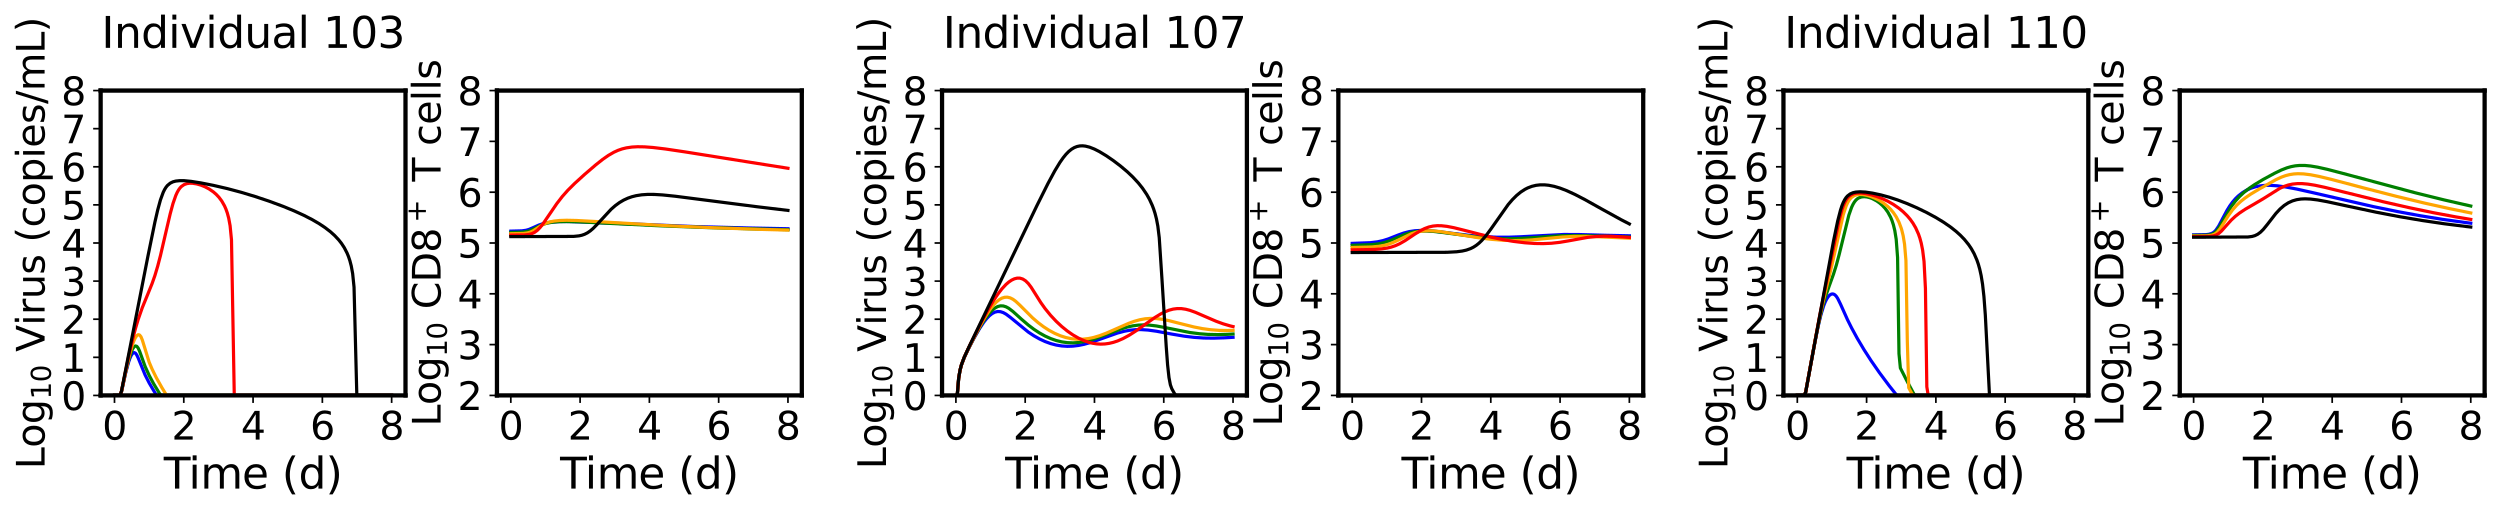 <?xml version="1.0" encoding="utf-8" standalone="no"?>
<!DOCTYPE svg PUBLIC "-//W3C//DTD SVG 1.1//EN"
  "http://www.w3.org/Graphics/SVG/1.1/DTD/svg11.dtd">
<svg xmlns:xlink="http://www.w3.org/1999/xlink" width="1170.312pt" height="240.085pt" viewBox="0 0 1170.312 240.085" xmlns="http://www.w3.org/2000/svg" version="1.1">
 <defs>
  <style type="text/css">*{stroke-linejoin: round; stroke-linecap: butt}</style>
 </defs>
 <g id="figure_1">
  <g id="patch_1">
   <path d="M 0 240.085 
L 1170.312 240.085 
L 1170.312 0 
L 0 0 
z
" style="fill: #ffffff"/>
  </g>
  <g id="axes_1">
   <g id="patch_2">
    <path d="M 47.112 185.108 
L 189.823 185.108 
L 189.823 42.397 
L 47.112 42.397 
z
" style="fill: #ffffff"/>
   </g>
   <g id="matplotlib.axis_1">
    <g id="xtick_1">
     <g id="line2d_1">
      <defs>
       <path id="m83c0a732b4" d="M 0 0 
L 0 3.5 
" style="stroke: #000000; stroke-width: 0.8"/>
      </defs>
      <g>
       <use xlink:href="#m83c0a732b4" x="53.599" y="185.108" style="stroke: #000000; stroke-width: 0.8"/>
      </g>
     </g>
     <g id="text_1">
      <!-- 0 -->
      <g transform="translate(47.873 205.785) scale(0.18 -0.18)">
       <defs>
        <path id="DejaVuSans-30" d="M 2034 4250 
Q 1547 4250 1301 3770 
Q 1056 3291 1056 2328 
Q 1056 1369 1301 889 
Q 1547 409 2034 409 
Q 2525 409 2770 889 
Q 3016 1369 3016 2328 
Q 3016 3291 2770 3770 
Q 2525 4250 2034 4250 
z
M 2034 4750 
Q 2819 4750 3233 4129 
Q 3647 3509 3647 2328 
Q 3647 1150 3233 529 
Q 2819 -91 2034 -91 
Q 1250 -91 836 529 
Q 422 1150 422 2328 
Q 422 3509 836 4129 
Q 1250 4750 2034 4750 
z
" transform="scale(0.016)"/>
       </defs>
       <use xlink:href="#DejaVuSans-30"/>
      </g>
     </g>
    </g>
    <g id="xtick_2">
     <g id="line2d_2">
      <g>
       <use xlink:href="#m83c0a732b4" x="86.034" y="185.108" style="stroke: #000000; stroke-width: 0.8"/>
      </g>
     </g>
     <g id="text_2">
      <!-- 2 -->
      <g transform="translate(80.307 205.785) scale(0.18 -0.18)">
       <defs>
        <path id="DejaVuSans-32" d="M 1228 531 
L 3431 531 
L 3431 0 
L 469 0 
L 469 531 
Q 828 903 1448 1529 
Q 2069 2156 2228 2338 
Q 2531 2678 2651 2914 
Q 2772 3150 2772 3378 
Q 2772 3750 2511 3984 
Q 2250 4219 1831 4219 
Q 1534 4219 1204 4116 
Q 875 4013 500 3803 
L 500 4441 
Q 881 4594 1212 4672 
Q 1544 4750 1819 4750 
Q 2544 4750 2975 4387 
Q 3406 4025 3406 3419 
Q 3406 3131 3298 2873 
Q 3191 2616 2906 2266 
Q 2828 2175 2409 1742 
Q 1991 1309 1228 531 
z
" transform="scale(0.016)"/>
       </defs>
       <use xlink:href="#DejaVuSans-32"/>
      </g>
     </g>
    </g>
    <g id="xtick_3">
     <g id="line2d_3">
      <g>
       <use xlink:href="#m83c0a732b4" x="118.468" y="185.108" style="stroke: #000000; stroke-width: 0.8"/>
      </g>
     </g>
     <g id="text_3">
      <!-- 4 -->
      <g transform="translate(112.742 205.785) scale(0.18 -0.18)">
       <defs>
        <path id="DejaVuSans-34" d="M 2419 4116 
L 825 1625 
L 2419 1625 
L 2419 4116 
z
M 2253 4666 
L 3047 4666 
L 3047 1625 
L 3713 1625 
L 3713 1100 
L 3047 1100 
L 3047 0 
L 2419 0 
L 2419 1100 
L 313 1100 
L 313 1709 
L 2253 4666 
z
" transform="scale(0.016)"/>
       </defs>
       <use xlink:href="#DejaVuSans-34"/>
      </g>
     </g>
    </g>
    <g id="xtick_4">
     <g id="line2d_4">
      <g>
       <use xlink:href="#m83c0a732b4" x="150.902" y="185.108" style="stroke: #000000; stroke-width: 0.8"/>
      </g>
     </g>
     <g id="text_4">
      <!-- 6 -->
      <g transform="translate(145.176 205.785) scale(0.18 -0.18)">
       <defs>
        <path id="DejaVuSans-36" d="M 2113 2584 
Q 1688 2584 1439 2293 
Q 1191 2003 1191 1497 
Q 1191 994 1439 701 
Q 1688 409 2113 409 
Q 2538 409 2786 701 
Q 3034 994 3034 1497 
Q 3034 2003 2786 2293 
Q 2538 2584 2113 2584 
z
M 3366 4563 
L 3366 3988 
Q 3128 4100 2886 4159 
Q 2644 4219 2406 4219 
Q 1781 4219 1451 3797 
Q 1122 3375 1075 2522 
Q 1259 2794 1537 2939 
Q 1816 3084 2150 3084 
Q 2853 3084 3261 2657 
Q 3669 2231 3669 1497 
Q 3669 778 3244 343 
Q 2819 -91 2113 -91 
Q 1303 -91 875 529 
Q 447 1150 447 2328 
Q 447 3434 972 4092 
Q 1497 4750 2381 4750 
Q 2619 4750 2861 4703 
Q 3103 4656 3366 4563 
z
" transform="scale(0.016)"/>
       </defs>
       <use xlink:href="#DejaVuSans-36"/>
      </g>
     </g>
    </g>
    <g id="xtick_5">
     <g id="line2d_5">
      <g>
       <use xlink:href="#m83c0a732b4" x="183.337" y="185.108" style="stroke: #000000; stroke-width: 0.8"/>
      </g>
     </g>
     <g id="text_5">
      <!-- 8 -->
      <g transform="translate(177.61 205.785) scale(0.18 -0.18)">
       <defs>
        <path id="DejaVuSans-38" d="M 2034 2216 
Q 1584 2216 1326 1975 
Q 1069 1734 1069 1313 
Q 1069 891 1326 650 
Q 1584 409 2034 409 
Q 2484 409 2743 651 
Q 3003 894 3003 1313 
Q 3003 1734 2745 1975 
Q 2488 2216 2034 2216 
z
M 1403 2484 
Q 997 2584 770 2862 
Q 544 3141 544 3541 
Q 544 4100 942 4425 
Q 1341 4750 2034 4750 
Q 2731 4750 3128 4425 
Q 3525 4100 3525 3541 
Q 3525 3141 3298 2862 
Q 3072 2584 2669 2484 
Q 3125 2378 3379 2068 
Q 3634 1759 3634 1313 
Q 3634 634 3220 271 
Q 2806 -91 2034 -91 
Q 1263 -91 848 271 
Q 434 634 434 1313 
Q 434 1759 690 2068 
Q 947 2378 1403 2484 
z
M 1172 3481 
Q 1172 3119 1398 2916 
Q 1625 2713 2034 2713 
Q 2441 2713 2670 2916 
Q 2900 3119 2900 3481 
Q 2900 3844 2670 4047 
Q 2441 4250 2034 4250 
Q 1625 4250 1398 4047 
Q 1172 3844 1172 3481 
z
" transform="scale(0.016)"/>
       </defs>
       <use xlink:href="#DejaVuSans-38"/>
      </g>
     </g>
    </g>
    <g id="text_6">
     <!-- Time (d) -->
     <g transform="translate(76.671 228.725) scale(0.2 -0.2)">
      <defs>
       <path id="DejaVuSans-54" d="M -19 4666 
L 3928 4666 
L 3928 4134 
L 2272 4134 
L 2272 0 
L 1638 0 
L 1638 4134 
L -19 4134 
L -19 4666 
z
" transform="scale(0.016)"/>
       <path id="DejaVuSans-69" d="M 603 3500 
L 1178 3500 
L 1178 0 
L 603 0 
L 603 3500 
z
M 603 4863 
L 1178 4863 
L 1178 4134 
L 603 4134 
L 603 4863 
z
" transform="scale(0.016)"/>
       <path id="DejaVuSans-6d" d="M 3328 2828 
Q 3544 3216 3844 3400 
Q 4144 3584 4550 3584 
Q 5097 3584 5394 3201 
Q 5691 2819 5691 2113 
L 5691 0 
L 5113 0 
L 5113 2094 
Q 5113 2597 4934 2840 
Q 4756 3084 4391 3084 
Q 3944 3084 3684 2787 
Q 3425 2491 3425 1978 
L 3425 0 
L 2847 0 
L 2847 2094 
Q 2847 2600 2669 2842 
Q 2491 3084 2119 3084 
Q 1678 3084 1418 2786 
Q 1159 2488 1159 1978 
L 1159 0 
L 581 0 
L 581 3500 
L 1159 3500 
L 1159 2956 
Q 1356 3278 1631 3431 
Q 1906 3584 2284 3584 
Q 2666 3584 2933 3390 
Q 3200 3197 3328 2828 
z
" transform="scale(0.016)"/>
       <path id="DejaVuSans-65" d="M 3597 1894 
L 3597 1613 
L 953 1613 
Q 991 1019 1311 708 
Q 1631 397 2203 397 
Q 2534 397 2845 478 
Q 3156 559 3463 722 
L 3463 178 
Q 3153 47 2828 -22 
Q 2503 -91 2169 -91 
Q 1331 -91 842 396 
Q 353 884 353 1716 
Q 353 2575 817 3079 
Q 1281 3584 2069 3584 
Q 2775 3584 3186 3129 
Q 3597 2675 3597 1894 
z
M 3022 2063 
Q 3016 2534 2758 2815 
Q 2500 3097 2075 3097 
Q 1594 3097 1305 2825 
Q 1016 2553 972 2059 
L 3022 2063 
z
" transform="scale(0.016)"/>
       <path id="DejaVuSans-20" transform="scale(0.016)"/>
       <path id="DejaVuSans-28" d="M 1984 4856 
Q 1566 4138 1362 3434 
Q 1159 2731 1159 2009 
Q 1159 1288 1364 580 
Q 1569 -128 1984 -844 
L 1484 -844 
Q 1016 -109 783 600 
Q 550 1309 550 2009 
Q 550 2706 781 3412 
Q 1013 4119 1484 4856 
L 1984 4856 
z
" transform="scale(0.016)"/>
       <path id="DejaVuSans-64" d="M 2906 2969 
L 2906 4863 
L 3481 4863 
L 3481 0 
L 2906 0 
L 2906 525 
Q 2725 213 2448 61 
Q 2172 -91 1784 -91 
Q 1150 -91 751 415 
Q 353 922 353 1747 
Q 353 2572 751 3078 
Q 1150 3584 1784 3584 
Q 2172 3584 2448 3432 
Q 2725 3281 2906 2969 
z
M 947 1747 
Q 947 1113 1208 752 
Q 1469 391 1925 391 
Q 2381 391 2643 752 
Q 2906 1113 2906 1747 
Q 2906 2381 2643 2742 
Q 2381 3103 1925 3103 
Q 1469 3103 1208 2742 
Q 947 2381 947 1747 
z
" transform="scale(0.016)"/>
       <path id="DejaVuSans-29" d="M 513 4856 
L 1013 4856 
Q 1481 4119 1714 3412 
Q 1947 2706 1947 2009 
Q 1947 1309 1714 600 
Q 1481 -109 1013 -844 
L 513 -844 
Q 928 -128 1133 580 
Q 1338 1288 1338 2009 
Q 1338 2731 1133 3434 
Q 928 4138 513 4856 
z
" transform="scale(0.016)"/>
      </defs>
      <use xlink:href="#DejaVuSans-54"/>
      <use xlink:href="#DejaVuSans-69" transform="translate(57.959 0)"/>
      <use xlink:href="#DejaVuSans-6d" transform="translate(85.742 0)"/>
      <use xlink:href="#DejaVuSans-65" transform="translate(183.154 0)"/>
      <use xlink:href="#DejaVuSans-20" transform="translate(244.678 0)"/>
      <use xlink:href="#DejaVuSans-28" transform="translate(276.465 0)"/>
      <use xlink:href="#DejaVuSans-64" transform="translate(315.479 0)"/>
      <use xlink:href="#DejaVuSans-29" transform="translate(378.955 0)"/>
     </g>
    </g>
   </g>
   <g id="matplotlib.axis_2">
    <g id="ytick_1">
     <g id="line2d_6">
      <defs>
       <path id="m67deb29358" d="M 0 0 
L -3.5 0 
" style="stroke: #000000; stroke-width: 0.8"/>
      </defs>
      <g>
       <use xlink:href="#m67deb29358" x="47.112" y="185.108" style="stroke: #000000; stroke-width: 0.8"/>
      </g>
     </g>
     <g id="text_7">
      <!-- 0 -->
      <g transform="translate(28.66 191.946) scale(0.18 -0.18)">
       <use xlink:href="#DejaVuSans-30"/>
      </g>
     </g>
    </g>
    <g id="ytick_2">
     <g id="line2d_7">
      <g>
       <use xlink:href="#m67deb29358" x="47.112" y="167.269" style="stroke: #000000; stroke-width: 0.8"/>
      </g>
     </g>
     <g id="text_8">
      <!-- 1 -->
      <g transform="translate(28.66 174.108) scale(0.18 -0.18)">
       <defs>
        <path id="DejaVuSans-31" d="M 794 531 
L 1825 531 
L 1825 4091 
L 703 3866 
L 703 4441 
L 1819 4666 
L 2450 4666 
L 2450 531 
L 3481 531 
L 3481 0 
L 794 0 
L 794 531 
z
" transform="scale(0.016)"/>
       </defs>
       <use xlink:href="#DejaVuSans-31"/>
      </g>
     </g>
    </g>
    <g id="ytick_3">
     <g id="line2d_8">
      <g>
       <use xlink:href="#m67deb29358" x="47.112" y="149.43" style="stroke: #000000; stroke-width: 0.8"/>
      </g>
     </g>
     <g id="text_9">
      <!-- 2 -->
      <g transform="translate(28.66 156.269) scale(0.18 -0.18)">
       <use xlink:href="#DejaVuSans-32"/>
      </g>
     </g>
    </g>
    <g id="ytick_4">
     <g id="line2d_9">
      <g>
       <use xlink:href="#m67deb29358" x="47.112" y="131.591" style="stroke: #000000; stroke-width: 0.8"/>
      </g>
     </g>
     <g id="text_10">
      <!-- 3 -->
      <g transform="translate(28.66 138.43) scale(0.18 -0.18)">
       <defs>
        <path id="DejaVuSans-33" d="M 2597 2516 
Q 3050 2419 3304 2112 
Q 3559 1806 3559 1356 
Q 3559 666 3084 287 
Q 2609 -91 1734 -91 
Q 1441 -91 1130 -33 
Q 819 25 488 141 
L 488 750 
Q 750 597 1062 519 
Q 1375 441 1716 441 
Q 2309 441 2620 675 
Q 2931 909 2931 1356 
Q 2931 1769 2642 2001 
Q 2353 2234 1838 2234 
L 1294 2234 
L 1294 2753 
L 1863 2753 
Q 2328 2753 2575 2939 
Q 2822 3125 2822 3475 
Q 2822 3834 2567 4026 
Q 2313 4219 1838 4219 
Q 1578 4219 1281 4162 
Q 984 4106 628 3988 
L 628 4550 
Q 988 4650 1302 4700 
Q 1616 4750 1894 4750 
Q 2613 4750 3031 4423 
Q 3450 4097 3450 3541 
Q 3450 3153 3228 2886 
Q 3006 2619 2597 2516 
z
" transform="scale(0.016)"/>
       </defs>
       <use xlink:href="#DejaVuSans-33"/>
      </g>
     </g>
    </g>
    <g id="ytick_5">
     <g id="line2d_10">
      <g>
       <use xlink:href="#m67deb29358" x="47.112" y="113.752" style="stroke: #000000; stroke-width: 0.8"/>
      </g>
     </g>
     <g id="text_11">
      <!-- 4 -->
      <g transform="translate(28.66 120.591) scale(0.18 -0.18)">
       <use xlink:href="#DejaVuSans-34"/>
      </g>
     </g>
    </g>
    <g id="ytick_6">
     <g id="line2d_11">
      <g>
       <use xlink:href="#m67deb29358" x="47.112" y="95.913" style="stroke: #000000; stroke-width: 0.8"/>
      </g>
     </g>
     <g id="text_12">
      <!-- 5 -->
      <g transform="translate(28.66 102.752) scale(0.18 -0.18)">
       <defs>
        <path id="DejaVuSans-35" d="M 691 4666 
L 3169 4666 
L 3169 4134 
L 1269 4134 
L 1269 2991 
Q 1406 3038 1543 3061 
Q 1681 3084 1819 3084 
Q 2600 3084 3056 2656 
Q 3513 2228 3513 1497 
Q 3513 744 3044 326 
Q 2575 -91 1722 -91 
Q 1428 -91 1123 -41 
Q 819 9 494 109 
L 494 744 
Q 775 591 1075 516 
Q 1375 441 1709 441 
Q 2250 441 2565 725 
Q 2881 1009 2881 1497 
Q 2881 1984 2565 2268 
Q 2250 2553 1709 2553 
Q 1456 2553 1204 2497 
Q 953 2441 691 2322 
L 691 4666 
z
" transform="scale(0.016)"/>
       </defs>
       <use xlink:href="#DejaVuSans-35"/>
      </g>
     </g>
    </g>
    <g id="ytick_7">
     <g id="line2d_12">
      <g>
       <use xlink:href="#m67deb29358" x="47.112" y="78.075" style="stroke: #000000; stroke-width: 0.8"/>
      </g>
     </g>
     <g id="text_13">
      <!-- 6 -->
      <g transform="translate(28.66 84.913) scale(0.18 -0.18)">
       <use xlink:href="#DejaVuSans-36"/>
      </g>
     </g>
    </g>
    <g id="ytick_8">
     <g id="line2d_13">
      <g>
       <use xlink:href="#m67deb29358" x="47.112" y="60.236" style="stroke: #000000; stroke-width: 0.8"/>
      </g>
     </g>
     <g id="text_14">
      <!-- 7 -->
      <g transform="translate(28.66 67.074) scale(0.18 -0.18)">
       <defs>
        <path id="DejaVuSans-37" d="M 525 4666 
L 3525 4666 
L 3525 4397 
L 1831 0 
L 1172 0 
L 2766 4134 
L 525 4134 
L 525 4666 
z
" transform="scale(0.016)"/>
       </defs>
       <use xlink:href="#DejaVuSans-37"/>
      </g>
     </g>
    </g>
    <g id="ytick_9">
     <g id="line2d_14">
      <g>
       <use xlink:href="#m67deb29358" x="47.112" y="42.397" style="stroke: #000000; stroke-width: 0.8"/>
      </g>
     </g>
     <g id="text_15">
      <!-- 8 -->
      <g transform="translate(28.66 49.235) scale(0.18 -0.18)">
       <use xlink:href="#DejaVuSans-38"/>
      </g>
     </g>
    </g>
    <g id="text_16">
     <!-- Log$_{10}$ Virus (copies/mL) -->
     <g transform="translate(20.88 219.592) rotate(-90) scale(0.18 -0.18)">
      <defs>
       <path id="DejaVuSans-4c" d="M 628 4666 
L 1259 4666 
L 1259 531 
L 3531 531 
L 3531 0 
L 628 0 
L 628 4666 
z
" transform="scale(0.016)"/>
       <path id="DejaVuSans-6f" d="M 1959 3097 
Q 1497 3097 1228 2736 
Q 959 2375 959 1747 
Q 959 1119 1226 758 
Q 1494 397 1959 397 
Q 2419 397 2687 759 
Q 2956 1122 2956 1747 
Q 2956 2369 2687 2733 
Q 2419 3097 1959 3097 
z
M 1959 3584 
Q 2709 3584 3137 3096 
Q 3566 2609 3566 1747 
Q 3566 888 3137 398 
Q 2709 -91 1959 -91 
Q 1206 -91 779 398 
Q 353 888 353 1747 
Q 353 2609 779 3096 
Q 1206 3584 1959 3584 
z
" transform="scale(0.016)"/>
       <path id="DejaVuSans-67" d="M 2906 1791 
Q 2906 2416 2648 2759 
Q 2391 3103 1925 3103 
Q 1463 3103 1205 2759 
Q 947 2416 947 1791 
Q 947 1169 1205 825 
Q 1463 481 1925 481 
Q 2391 481 2648 825 
Q 2906 1169 2906 1791 
z
M 3481 434 
Q 3481 -459 3084 -895 
Q 2688 -1331 1869 -1331 
Q 1566 -1331 1297 -1286 
Q 1028 -1241 775 -1147 
L 775 -588 
Q 1028 -725 1275 -790 
Q 1522 -856 1778 -856 
Q 2344 -856 2625 -561 
Q 2906 -266 2906 331 
L 2906 616 
Q 2728 306 2450 153 
Q 2172 0 1784 0 
Q 1141 0 747 490 
Q 353 981 353 1791 
Q 353 2603 747 3093 
Q 1141 3584 1784 3584 
Q 2172 3584 2450 3431 
Q 2728 3278 2906 2969 
L 2906 3500 
L 3481 3500 
L 3481 434 
z
" transform="scale(0.016)"/>
       <path id="DejaVuSans-56" d="M 1831 0 
L 50 4666 
L 709 4666 
L 2188 738 
L 3669 4666 
L 4325 4666 
L 2547 0 
L 1831 0 
z
" transform="scale(0.016)"/>
       <path id="DejaVuSans-72" d="M 2631 2963 
Q 2534 3019 2420 3045 
Q 2306 3072 2169 3072 
Q 1681 3072 1420 2755 
Q 1159 2438 1159 1844 
L 1159 0 
L 581 0 
L 581 3500 
L 1159 3500 
L 1159 2956 
Q 1341 3275 1631 3429 
Q 1922 3584 2338 3584 
Q 2397 3584 2469 3576 
Q 2541 3569 2628 3553 
L 2631 2963 
z
" transform="scale(0.016)"/>
       <path id="DejaVuSans-75" d="M 544 1381 
L 544 3500 
L 1119 3500 
L 1119 1403 
Q 1119 906 1312 657 
Q 1506 409 1894 409 
Q 2359 409 2629 706 
Q 2900 1003 2900 1516 
L 2900 3500 
L 3475 3500 
L 3475 0 
L 2900 0 
L 2900 538 
Q 2691 219 2414 64 
Q 2138 -91 1772 -91 
Q 1169 -91 856 284 
Q 544 659 544 1381 
z
M 1991 3584 
L 1991 3584 
z
" transform="scale(0.016)"/>
       <path id="DejaVuSans-73" d="M 2834 3397 
L 2834 2853 
Q 2591 2978 2328 3040 
Q 2066 3103 1784 3103 
Q 1356 3103 1142 2972 
Q 928 2841 928 2578 
Q 928 2378 1081 2264 
Q 1234 2150 1697 2047 
L 1894 2003 
Q 2506 1872 2764 1633 
Q 3022 1394 3022 966 
Q 3022 478 2636 193 
Q 2250 -91 1575 -91 
Q 1294 -91 989 -36 
Q 684 19 347 128 
L 347 722 
Q 666 556 975 473 
Q 1284 391 1588 391 
Q 1994 391 2212 530 
Q 2431 669 2431 922 
Q 2431 1156 2273 1281 
Q 2116 1406 1581 1522 
L 1381 1569 
Q 847 1681 609 1914 
Q 372 2147 372 2553 
Q 372 3047 722 3315 
Q 1072 3584 1716 3584 
Q 2034 3584 2315 3537 
Q 2597 3491 2834 3397 
z
" transform="scale(0.016)"/>
       <path id="DejaVuSans-63" d="M 3122 3366 
L 3122 2828 
Q 2878 2963 2633 3030 
Q 2388 3097 2138 3097 
Q 1578 3097 1268 2742 
Q 959 2388 959 1747 
Q 959 1106 1268 751 
Q 1578 397 2138 397 
Q 2388 397 2633 464 
Q 2878 531 3122 666 
L 3122 134 
Q 2881 22 2623 -34 
Q 2366 -91 2075 -91 
Q 1284 -91 818 406 
Q 353 903 353 1747 
Q 353 2603 823 3093 
Q 1294 3584 2113 3584 
Q 2378 3584 2631 3529 
Q 2884 3475 3122 3366 
z
" transform="scale(0.016)"/>
       <path id="DejaVuSans-70" d="M 1159 525 
L 1159 -1331 
L 581 -1331 
L 581 3500 
L 1159 3500 
L 1159 2969 
Q 1341 3281 1617 3432 
Q 1894 3584 2278 3584 
Q 2916 3584 3314 3078 
Q 3713 2572 3713 1747 
Q 3713 922 3314 415 
Q 2916 -91 2278 -91 
Q 1894 -91 1617 61 
Q 1341 213 1159 525 
z
M 3116 1747 
Q 3116 2381 2855 2742 
Q 2594 3103 2138 3103 
Q 1681 3103 1420 2742 
Q 1159 2381 1159 1747 
Q 1159 1113 1420 752 
Q 1681 391 2138 391 
Q 2594 391 2855 752 
Q 3116 1113 3116 1747 
z
" transform="scale(0.016)"/>
       <path id="DejaVuSans-2f" d="M 1625 4666 
L 2156 4666 
L 531 -594 
L 0 -594 
L 1625 4666 
z
" transform="scale(0.016)"/>
      </defs>
      <use xlink:href="#DejaVuSans-4c" transform="translate(0 0.016)"/>
      <use xlink:href="#DejaVuSans-6f" transform="translate(55.713 0.016)"/>
      <use xlink:href="#DejaVuSans-67" transform="translate(116.895 0.016)"/>
      <use xlink:href="#DejaVuSans-31" transform="translate(181.328 -16.391) scale(0.7)"/>
      <use xlink:href="#DejaVuSans-30" transform="translate(225.864 -16.391) scale(0.7)"/>
      <use xlink:href="#DejaVuSans-20" transform="translate(273.135 0.016)"/>
      <use xlink:href="#DejaVuSans-56" transform="translate(304.922 0.016)"/>
      <use xlink:href="#DejaVuSans-69" transform="translate(373.33 0.016)"/>
      <use xlink:href="#DejaVuSans-72" transform="translate(401.113 0.016)"/>
      <use xlink:href="#DejaVuSans-75" transform="translate(442.227 0.016)"/>
      <use xlink:href="#DejaVuSans-73" transform="translate(505.605 0.016)"/>
      <use xlink:href="#DejaVuSans-20" transform="translate(557.705 0.016)"/>
      <use xlink:href="#DejaVuSans-28" transform="translate(589.492 0.016)"/>
      <use xlink:href="#DejaVuSans-63" transform="translate(628.506 0.016)"/>
      <use xlink:href="#DejaVuSans-6f" transform="translate(683.486 0.016)"/>
      <use xlink:href="#DejaVuSans-70" transform="translate(744.668 0.016)"/>
      <use xlink:href="#DejaVuSans-69" transform="translate(808.145 0.016)"/>
      <use xlink:href="#DejaVuSans-65" transform="translate(835.928 0.016)"/>
      <use xlink:href="#DejaVuSans-73" transform="translate(897.451 0.016)"/>
      <use xlink:href="#DejaVuSans-2f" transform="translate(949.551 0.016)"/>
      <use xlink:href="#DejaVuSans-6d" transform="translate(983.242 0.016)"/>
      <use xlink:href="#DejaVuSans-4c" transform="translate(1080.654 0.016)"/>
      <use xlink:href="#DejaVuSans-29" transform="translate(1136.367 0.016)"/>
     </g>
    </g>
   </g>
   <g id="line2d_15">
    <path d="M 53.599 185.108 
L 56.207 185.108 
L 56.859 183.488 
L 58.815 174.613 
L 60.119 169.77 
L 60.771 167.848 
L 61.423 166.383 
L 62.075 165.422 
L 62.727 165.043 
L 63.379 165.294 
L 64.031 166.178 
L 64.682 167.563 
L 67.942 175.558 
L 69.898 179.386 
L 72.506 183.814 
L 73.158 184.841 
L 73.81 185.108 
L 183.337 185.108 
L 183.337 185.108 
" clip-path="url(#pd9bbe42a2e)" style="fill: none; stroke: #0000ff; stroke-width: 1.5; stroke-linecap: square"/>
   </g>
   <g id="line2d_16">
    <path d="M 53.599 185.108 
L 56.207 185.108 
L 56.859 183.394 
L 58.815 174.241 
L 60.119 168.97 
L 61.423 164.854 
L 62.075 163.374 
L 62.727 162.38 
L 63.379 161.941 
L 64.031 162.113 
L 64.682 162.948 
L 65.334 164.381 
L 67.942 171.588 
L 69.898 175.865 
L 71.854 179.53 
L 74.462 183.847 
L 75.114 184.864 
L 75.766 185.108 
L 183.337 185.108 
L 183.337 185.108 
" clip-path="url(#pd9bbe42a2e)" style="fill: none; stroke: #008000; stroke-width: 1.5; stroke-linecap: square"/>
   </g>
   <g id="line2d_17">
    <path d="M 53.599 185.108 
L 56.207 185.108 
L 56.859 183.3 
L 59.467 170.93 
L 60.771 165.568 
L 62.075 161.168 
L 62.727 159.439 
L 63.379 158.069 
L 64.031 157.121 
L 64.682 156.683 
L 65.334 156.812 
L 65.986 157.631 
L 66.638 159.212 
L 69.817 169.532 
L 71.202 172.802 
L 73.158 176.78 
L 75.766 181.428 
L 77.721 184.632 
L 78.373 185.108 
L 183.337 185.108 
L 183.337 185.108 
" clip-path="url(#pd9bbe42a2e)" style="fill: none; stroke: #ffa500; stroke-width: 1.5; stroke-linecap: square"/>
   </g>
   <g id="line2d_18">
    <path d="M 53.599 185.108 
L 56.207 185.108 
L 56.859 183.216 
L 60.119 167.309 
L 62.075 158.849 
L 63.379 153.905 
L 64.682 149.546 
L 66.638 143.947 
L 69.246 137.564 
L 71.202 132.719 
L 72.506 129.005 
L 73.81 124.639 
L 75.114 119.641 
L 77.721 108.42 
L 79.677 100.076 
L 80.981 95.28 
L 82.285 91.524 
L 82.937 90.083 
L 83.589 88.924 
L 84.241 88.016 
L 84.893 87.319 
L 86.197 86.411 
L 87.501 85.946 
L 88.804 85.769 
L 90.108 85.791 
L 92.064 86.094 
L 94.02 86.653 
L 95.976 87.446 
L 97.932 88.489 
L 99.888 89.842 
L 101.191 90.972 
L 102.495 92.353 
L 103.799 94.091 
L 105.103 96.385 
L 105.755 97.866 
L 106.407 99.705 
L 107.059 102.124 
L 107.711 105.655 
L 108.363 112.284 
L 109.667 185.108 
L 183.337 185.108 
L 183.337 185.108 
" clip-path="url(#pd9bbe42a2e)" style="fill: none; stroke: #ff0000; stroke-width: 1.5; stroke-linecap: square"/>
   </g>
   <g id="line2d_19">
    <path d="M 53.599 185.108 
L 56.207 185.108 
L 56.859 183.119 
L 69.246 119.938 
L 72.506 104.013 
L 73.81 98.344 
L 75.114 93.565 
L 76.417 89.999 
L 77.069 88.684 
L 77.721 87.645 
L 78.373 86.838 
L 79.677 85.745 
L 80.981 85.113 
L 82.285 84.764 
L 84.241 84.56 
L 86.197 84.585 
L 89.456 84.901 
L 94.02 85.622 
L 99.888 86.778 
L 106.407 88.286 
L 112.926 90.028 
L 119.446 91.994 
L 125.965 94.171 
L 132.485 96.581 
L 137.7 98.723 
L 142.264 100.811 
L 146.176 102.826 
L 149.435 104.728 
L 152.043 106.46 
L 154.651 108.458 
L 156.607 110.211 
L 158.563 112.293 
L 159.867 113.954 
L 161.17 115.948 
L 162.474 118.477 
L 163.126 120.065 
L 163.778 122.003 
L 164.43 124.503 
L 165.082 128.064 
L 165.734 134.431 
L 167.038 185.108 
L 183.337 185.108 
L 183.337 185.108 
" clip-path="url(#pd9bbe42a2e)" style="fill: none; stroke: #000000; stroke-width: 1.5; stroke-linecap: square"/>
   </g>
   <g id="patch_3">
    <path d="M 47.112 185.108 
L 47.112 42.397 
" style="fill: none; stroke: #000000; stroke-width: 2; stroke-linejoin: miter; stroke-linecap: square"/>
   </g>
   <g id="patch_4">
    <path d="M 189.823 185.108 
L 189.823 42.397 
" style="fill: none; stroke: #000000; stroke-width: 2; stroke-linejoin: miter; stroke-linecap: square"/>
   </g>
   <g id="patch_5">
    <path d="M 47.112 185.108 
L 189.823 185.108 
" style="fill: none; stroke: #000000; stroke-width: 2; stroke-linejoin: miter; stroke-linecap: square"/>
   </g>
   <g id="patch_6">
    <path d="M 47.112 42.397 
L 189.823 42.397 
" style="fill: none; stroke: #000000; stroke-width: 2; stroke-linejoin: miter; stroke-linecap: square"/>
   </g>
   <g id="text_17">
    <!-- Individual 103 -->
    <g transform="translate(47.499 22.397) scale(0.2 -0.2)">
     <defs>
      <path id="DejaVuSans-49" d="M 628 4666 
L 1259 4666 
L 1259 0 
L 628 0 
L 628 4666 
z
" transform="scale(0.016)"/>
      <path id="DejaVuSans-6e" d="M 3513 2113 
L 3513 0 
L 2938 0 
L 2938 2094 
Q 2938 2591 2744 2837 
Q 2550 3084 2163 3084 
Q 1697 3084 1428 2787 
Q 1159 2491 1159 1978 
L 1159 0 
L 581 0 
L 581 3500 
L 1159 3500 
L 1159 2956 
Q 1366 3272 1645 3428 
Q 1925 3584 2291 3584 
Q 2894 3584 3203 3211 
Q 3513 2838 3513 2113 
z
" transform="scale(0.016)"/>
      <path id="DejaVuSans-76" d="M 191 3500 
L 800 3500 
L 1894 563 
L 2988 3500 
L 3597 3500 
L 2284 0 
L 1503 0 
L 191 3500 
z
" transform="scale(0.016)"/>
      <path id="DejaVuSans-61" d="M 2194 1759 
Q 1497 1759 1228 1600 
Q 959 1441 959 1056 
Q 959 750 1161 570 
Q 1363 391 1709 391 
Q 2188 391 2477 730 
Q 2766 1069 2766 1631 
L 2766 1759 
L 2194 1759 
z
M 3341 1997 
L 3341 0 
L 2766 0 
L 2766 531 
Q 2569 213 2275 61 
Q 1981 -91 1556 -91 
Q 1019 -91 701 211 
Q 384 513 384 1019 
Q 384 1609 779 1909 
Q 1175 2209 1959 2209 
L 2766 2209 
L 2766 2266 
Q 2766 2663 2505 2880 
Q 2244 3097 1772 3097 
Q 1472 3097 1187 3025 
Q 903 2953 641 2809 
L 641 3341 
Q 956 3463 1253 3523 
Q 1550 3584 1831 3584 
Q 2591 3584 2966 3190 
Q 3341 2797 3341 1997 
z
" transform="scale(0.016)"/>
      <path id="DejaVuSans-6c" d="M 603 4863 
L 1178 4863 
L 1178 0 
L 603 0 
L 603 4863 
z
" transform="scale(0.016)"/>
     </defs>
     <use xlink:href="#DejaVuSans-49"/>
     <use xlink:href="#DejaVuSans-6e" transform="translate(29.492 0)"/>
     <use xlink:href="#DejaVuSans-64" transform="translate(92.871 0)"/>
     <use xlink:href="#DejaVuSans-69" transform="translate(156.348 0)"/>
     <use xlink:href="#DejaVuSans-76" transform="translate(184.131 0)"/>
     <use xlink:href="#DejaVuSans-69" transform="translate(243.311 0)"/>
     <use xlink:href="#DejaVuSans-64" transform="translate(271.094 0)"/>
     <use xlink:href="#DejaVuSans-75" transform="translate(334.57 0)"/>
     <use xlink:href="#DejaVuSans-61" transform="translate(397.949 0)"/>
     <use xlink:href="#DejaVuSans-6c" transform="translate(459.229 0)"/>
     <use xlink:href="#DejaVuSans-20" transform="translate(487.012 0)"/>
     <use xlink:href="#DejaVuSans-31" transform="translate(518.799 0)"/>
     <use xlink:href="#DejaVuSans-30" transform="translate(582.422 0)"/>
     <use xlink:href="#DejaVuSans-33" transform="translate(646.045 0)"/>
    </g>
   </g>
  </g>
  <g id="axes_2">
   <g id="patch_7">
    <path d="M 232.637 185.108 
L 375.348 185.108 
L 375.348 42.397 
L 232.637 42.397 
z
" style="fill: #ffffff"/>
   </g>
   <g id="matplotlib.axis_3">
    <g id="xtick_6">
     <g id="line2d_20">
      <g>
       <use xlink:href="#m83c0a732b4" x="239.124" y="185.108" style="stroke: #000000; stroke-width: 0.8"/>
      </g>
     </g>
     <g id="text_18">
      <!-- 0 -->
      <g transform="translate(233.397 205.785) scale(0.18 -0.18)">
       <use xlink:href="#DejaVuSans-30"/>
      </g>
     </g>
    </g>
    <g id="xtick_7">
     <g id="line2d_21">
      <g>
       <use xlink:href="#m83c0a732b4" x="271.558" y="185.108" style="stroke: #000000; stroke-width: 0.8"/>
      </g>
     </g>
     <g id="text_19">
      <!-- 2 -->
      <g transform="translate(265.832 205.785) scale(0.18 -0.18)">
       <use xlink:href="#DejaVuSans-32"/>
      </g>
     </g>
    </g>
    <g id="xtick_8">
     <g id="line2d_22">
      <g>
       <use xlink:href="#m83c0a732b4" x="303.992" y="185.108" style="stroke: #000000; stroke-width: 0.8"/>
      </g>
     </g>
     <g id="text_20">
      <!-- 4 -->
      <g transform="translate(298.266 205.785) scale(0.18 -0.18)">
       <use xlink:href="#DejaVuSans-34"/>
      </g>
     </g>
    </g>
    <g id="xtick_9">
     <g id="line2d_23">
      <g>
       <use xlink:href="#m83c0a732b4" x="336.427" y="185.108" style="stroke: #000000; stroke-width: 0.8"/>
      </g>
     </g>
     <g id="text_21">
      <!-- 6 -->
      <g transform="translate(330.7 205.785) scale(0.18 -0.18)">
       <use xlink:href="#DejaVuSans-36"/>
      </g>
     </g>
    </g>
    <g id="xtick_10">
     <g id="line2d_24">
      <g>
       <use xlink:href="#m83c0a732b4" x="368.861" y="185.108" style="stroke: #000000; stroke-width: 0.8"/>
      </g>
     </g>
     <g id="text_22">
      <!-- 8 -->
      <g transform="translate(363.135 205.785) scale(0.18 -0.18)">
       <use xlink:href="#DejaVuSans-38"/>
      </g>
     </g>
    </g>
    <g id="text_23">
     <!-- Time (d) -->
     <g transform="translate(262.195 228.725) scale(0.2 -0.2)">
      <use xlink:href="#DejaVuSans-54"/>
      <use xlink:href="#DejaVuSans-69" transform="translate(57.959 0)"/>
      <use xlink:href="#DejaVuSans-6d" transform="translate(85.742 0)"/>
      <use xlink:href="#DejaVuSans-65" transform="translate(183.154 0)"/>
      <use xlink:href="#DejaVuSans-20" transform="translate(244.678 0)"/>
      <use xlink:href="#DejaVuSans-28" transform="translate(276.465 0)"/>
      <use xlink:href="#DejaVuSans-64" transform="translate(315.479 0)"/>
      <use xlink:href="#DejaVuSans-29" transform="translate(378.955 0)"/>
     </g>
    </g>
   </g>
   <g id="matplotlib.axis_4">
    <g id="ytick_10">
     <g id="line2d_25">
      <g>
       <use xlink:href="#m67deb29358" x="232.637" y="185.108" style="stroke: #000000; stroke-width: 0.8"/>
      </g>
     </g>
     <g id="text_24">
      <!-- 2 -->
      <g transform="translate(214.184 191.946) scale(0.18 -0.18)">
       <use xlink:href="#DejaVuSans-32"/>
      </g>
     </g>
    </g>
    <g id="ytick_11">
     <g id="line2d_26">
      <g>
       <use xlink:href="#m67deb29358" x="232.637" y="161.323" style="stroke: #000000; stroke-width: 0.8"/>
      </g>
     </g>
     <g id="text_25">
      <!-- 3 -->
      <g transform="translate(214.184 168.161) scale(0.18 -0.18)">
       <use xlink:href="#DejaVuSans-33"/>
      </g>
     </g>
    </g>
    <g id="ytick_12">
     <g id="line2d_27">
      <g>
       <use xlink:href="#m67deb29358" x="232.637" y="137.538" style="stroke: #000000; stroke-width: 0.8"/>
      </g>
     </g>
     <g id="text_26">
      <!-- 4 -->
      <g transform="translate(214.184 144.376) scale(0.18 -0.18)">
       <use xlink:href="#DejaVuSans-34"/>
      </g>
     </g>
    </g>
    <g id="ytick_13">
     <g id="line2d_28">
      <g>
       <use xlink:href="#m67deb29358" x="232.637" y="113.752" style="stroke: #000000; stroke-width: 0.8"/>
      </g>
     </g>
     <g id="text_27">
      <!-- 5 -->
      <g transform="translate(214.184 120.591) scale(0.18 -0.18)">
       <use xlink:href="#DejaVuSans-35"/>
      </g>
     </g>
    </g>
    <g id="ytick_14">
     <g id="line2d_29">
      <g>
       <use xlink:href="#m67deb29358" x="232.637" y="89.967" style="stroke: #000000; stroke-width: 0.8"/>
      </g>
     </g>
     <g id="text_28">
      <!-- 6 -->
      <g transform="translate(214.184 96.806) scale(0.18 -0.18)">
       <use xlink:href="#DejaVuSans-36"/>
      </g>
     </g>
    </g>
    <g id="ytick_15">
     <g id="line2d_30">
      <g>
       <use xlink:href="#m67deb29358" x="232.637" y="66.182" style="stroke: #000000; stroke-width: 0.8"/>
      </g>
     </g>
     <g id="text_29">
      <!-- 7 -->
      <g transform="translate(214.184 73.021) scale(0.18 -0.18)">
       <use xlink:href="#DejaVuSans-37"/>
      </g>
     </g>
    </g>
    <g id="ytick_16">
     <g id="line2d_31">
      <g>
       <use xlink:href="#m67deb29358" x="232.637" y="42.397" style="stroke: #000000; stroke-width: 0.8"/>
      </g>
     </g>
     <g id="text_30">
      <!-- 8 -->
      <g transform="translate(214.184 49.235) scale(0.18 -0.18)">
       <use xlink:href="#DejaVuSans-38"/>
      </g>
     </g>
    </g>
    <g id="text_31">
     <!-- Log$_{10}$ CD8$^+$ T cells -->
     <g transform="translate(206.404 199.612) rotate(-90) scale(0.18 -0.18)">
      <defs>
       <path id="DejaVuSans-43" d="M 4122 4306 
L 4122 3641 
Q 3803 3938 3442 4084 
Q 3081 4231 2675 4231 
Q 1875 4231 1450 3742 
Q 1025 3253 1025 2328 
Q 1025 1406 1450 917 
Q 1875 428 2675 428 
Q 3081 428 3442 575 
Q 3803 722 4122 1019 
L 4122 359 
Q 3791 134 3420 21 
Q 3050 -91 2638 -91 
Q 1578 -91 968 557 
Q 359 1206 359 2328 
Q 359 3453 968 4101 
Q 1578 4750 2638 4750 
Q 3056 4750 3426 4639 
Q 3797 4528 4122 4306 
z
" transform="scale(0.016)"/>
       <path id="DejaVuSans-44" d="M 1259 4147 
L 1259 519 
L 2022 519 
Q 2988 519 3436 956 
Q 3884 1394 3884 2338 
Q 3884 3275 3436 3711 
Q 2988 4147 2022 4147 
L 1259 4147 
z
M 628 4666 
L 1925 4666 
Q 3281 4666 3915 4102 
Q 4550 3538 4550 2338 
Q 4550 1131 3912 565 
Q 3275 0 1925 0 
L 628 0 
L 628 4666 
z
" transform="scale(0.016)"/>
       <path id="DejaVuSans-2b" d="M 2944 4013 
L 2944 2272 
L 4684 2272 
L 4684 1741 
L 2944 1741 
L 2944 0 
L 2419 0 
L 2419 1741 
L 678 1741 
L 678 2272 
L 2419 2272 
L 2419 4013 
L 2944 4013 
z
" transform="scale(0.016)"/>
      </defs>
      <use xlink:href="#DejaVuSans-4c" transform="translate(0 0.827)"/>
      <use xlink:href="#DejaVuSans-6f" transform="translate(55.713 0.827)"/>
      <use xlink:href="#DejaVuSans-67" transform="translate(116.895 0.827)"/>
      <use xlink:href="#DejaVuSans-31" transform="translate(181.328 -15.58) scale(0.7)"/>
      <use xlink:href="#DejaVuSans-30" transform="translate(225.864 -15.58) scale(0.7)"/>
      <use xlink:href="#DejaVuSans-20" transform="translate(273.135 0.827)"/>
      <use xlink:href="#DejaVuSans-43" transform="translate(304.922 0.827)"/>
      <use xlink:href="#DejaVuSans-44" transform="translate(374.746 0.827)"/>
      <use xlink:href="#DejaVuSans-38" transform="translate(451.748 0.827)"/>
      <use xlink:href="#DejaVuSans-2b" transform="translate(529.966 39.108) scale(0.7)"/>
      <use xlink:href="#DejaVuSans-20" transform="translate(604.99 0.827)"/>
      <use xlink:href="#DejaVuSans-54" transform="translate(636.777 0.827)"/>
      <use xlink:href="#DejaVuSans-20" transform="translate(697.861 0.827)"/>
      <use xlink:href="#DejaVuSans-63" transform="translate(729.648 0.827)"/>
      <use xlink:href="#DejaVuSans-65" transform="translate(784.629 0.827)"/>
      <use xlink:href="#DejaVuSans-6c" transform="translate(846.152 0.827)"/>
      <use xlink:href="#DejaVuSans-6c" transform="translate(873.936 0.827)"/>
      <use xlink:href="#DejaVuSans-73" transform="translate(901.719 0.827)"/>
     </g>
    </g>
   </g>
   <g id="line2d_32">
    <path d="M 239.124 108.205 
L 244.339 108.07 
L 246.295 107.788 
L 247.599 107.414 
L 249.555 106.574 
L 252.163 105.388 
L 254.118 104.727 
L 256.074 104.274 
L 258.682 103.912 
L 261.942 103.715 
L 266.505 103.701 
L 273.677 103.937 
L 325.181 106.055 
L 349.954 106.71 
L 368.861 107.08 
L 368.861 107.08 
" clip-path="url(#p44b53cab74)" style="fill: none; stroke: #0000ff; stroke-width: 1.5; stroke-linecap: square"/>
   </g>
   <g id="line2d_33">
    <path d="M 239.124 108.787 
L 244.339 108.679 
L 246.295 108.441 
L 247.599 108.102 
L 248.903 107.574 
L 254.118 105.034 
L 256.074 104.467 
L 258.682 104.014 
L 261.29 103.792 
L 265.202 103.712 
L 271.069 103.864 
L 283.456 104.475 
L 308.882 105.702 
L 330.396 106.508 
L 354.518 107.184 
L 368.861 107.493 
L 368.861 107.493 
" clip-path="url(#p44b53cab74)" style="fill: none; stroke: #008000; stroke-width: 1.5; stroke-linecap: square"/>
   </g>
   <g id="line2d_34">
    <path d="M 239.124 109.404 
L 244.991 109.287 
L 246.947 109.029 
L 248.251 108.658 
L 249.555 108.062 
L 251.511 106.808 
L 253.466 105.511 
L 255.422 104.536 
L 257.378 103.894 
L 259.334 103.496 
L 261.942 103.217 
L 265.202 103.116 
L 269.765 103.215 
L 278.24 103.666 
L 313.446 105.702 
L 334.308 106.624 
L 356.474 107.379 
L 368.861 107.715 
L 368.861 107.715 
" clip-path="url(#p44b53cab74)" style="fill: none; stroke: #ffa500; stroke-width: 1.5; stroke-linecap: square"/>
   </g>
   <g id="line2d_35">
    <path d="M 239.124 110.061 
L 245.643 109.964 
L 247.599 109.743 
L 248.903 109.402 
L 250.207 108.796 
L 251.511 107.841 
L 252.815 106.513 
L 254.118 104.868 
L 256.726 101.069 
L 260.638 95.34 
L 263.246 91.959 
L 265.853 89.025 
L 269.113 85.792 
L 273.677 81.641 
L 278.892 77.169 
L 282.152 74.595 
L 284.76 72.774 
L 287.368 71.264 
L 289.324 70.373 
L 291.279 69.696 
L 293.235 69.216 
L 295.843 68.838 
L 298.451 68.694 
L 301.71 68.748 
L 305.622 69.041 
L 311.49 69.742 
L 320.617 71.097 
L 359.082 77.225 
L 368.861 78.768 
L 368.861 78.768 
" clip-path="url(#p44b53cab74)" style="fill: none; stroke: #ff0000; stroke-width: 1.5; stroke-linecap: square"/>
   </g>
   <g id="line2d_36">
    <path d="M 239.124 110.762 
L 268.461 110.672 
L 271.069 110.41 
L 272.373 110.121 
L 273.677 109.665 
L 274.981 109.001 
L 276.285 108.11 
L 277.588 107.001 
L 279.544 105.017 
L 286.064 97.976 
L 288.02 96.267 
L 289.975 94.836 
L 291.931 93.678 
L 293.887 92.772 
L 295.843 92.089 
L 297.799 91.6 
L 300.407 91.195 
L 303.014 91.015 
L 306.274 91.02 
L 310.186 91.253 
L 316.053 91.856 
L 327.788 93.363 
L 354.518 96.795 
L 368.861 98.498 
L 368.861 98.498 
" clip-path="url(#p44b53cab74)" style="fill: none; stroke: #000000; stroke-width: 1.5; stroke-linecap: square"/>
   </g>
   <g id="patch_8">
    <path d="M 232.637 185.108 
L 232.637 42.397 
" style="fill: none; stroke: #000000; stroke-width: 2; stroke-linejoin: miter; stroke-linecap: square"/>
   </g>
   <g id="patch_9">
    <path d="M 375.348 185.108 
L 375.348 42.397 
" style="fill: none; stroke: #000000; stroke-width: 2; stroke-linejoin: miter; stroke-linecap: square"/>
   </g>
   <g id="patch_10">
    <path d="M 232.637 185.108 
L 375.348 185.108 
" style="fill: none; stroke: #000000; stroke-width: 2; stroke-linejoin: miter; stroke-linecap: square"/>
   </g>
   <g id="patch_11">
    <path d="M 232.637 42.397 
L 375.348 42.397 
" style="fill: none; stroke: #000000; stroke-width: 2; stroke-linejoin: miter; stroke-linecap: square"/>
   </g>
  </g>
  <g id="axes_3">
   <g id="patch_12">
    <path d="M 440.995 185.108 
L 583.706 185.108 
L 583.706 42.397 
L 440.995 42.397 
z
" style="fill: #ffffff"/>
   </g>
   <g id="matplotlib.axis_5">
    <g id="xtick_11">
     <g id="line2d_37">
      <g>
       <use xlink:href="#m83c0a732b4" x="447.482" y="185.108" style="stroke: #000000; stroke-width: 0.8"/>
      </g>
     </g>
     <g id="text_32">
      <!-- 0 -->
      <g transform="translate(441.755 205.785) scale(0.18 -0.18)">
       <use xlink:href="#DejaVuSans-30"/>
      </g>
     </g>
    </g>
    <g id="xtick_12">
     <g id="line2d_38">
      <g>
       <use xlink:href="#m83c0a732b4" x="479.916" y="185.108" style="stroke: #000000; stroke-width: 0.8"/>
      </g>
     </g>
     <g id="text_33">
      <!-- 2 -->
      <g transform="translate(474.19 205.785) scale(0.18 -0.18)">
       <use xlink:href="#DejaVuSans-32"/>
      </g>
     </g>
    </g>
    <g id="xtick_13">
     <g id="line2d_39">
      <g>
       <use xlink:href="#m83c0a732b4" x="512.35" y="185.108" style="stroke: #000000; stroke-width: 0.8"/>
      </g>
     </g>
     <g id="text_34">
      <!-- 4 -->
      <g transform="translate(506.624 205.785) scale(0.18 -0.18)">
       <use xlink:href="#DejaVuSans-34"/>
      </g>
     </g>
    </g>
    <g id="xtick_14">
     <g id="line2d_40">
      <g>
       <use xlink:href="#m83c0a732b4" x="544.785" y="185.108" style="stroke: #000000; stroke-width: 0.8"/>
      </g>
     </g>
     <g id="text_35">
      <!-- 6 -->
      <g transform="translate(539.058 205.785) scale(0.18 -0.18)">
       <use xlink:href="#DejaVuSans-36"/>
      </g>
     </g>
    </g>
    <g id="xtick_15">
     <g id="line2d_41">
      <g>
       <use xlink:href="#m83c0a732b4" x="577.219" y="185.108" style="stroke: #000000; stroke-width: 0.8"/>
      </g>
     </g>
     <g id="text_36">
      <!-- 8 -->
      <g transform="translate(571.493 205.785) scale(0.18 -0.18)">
       <use xlink:href="#DejaVuSans-38"/>
      </g>
     </g>
    </g>
    <g id="text_37">
     <!-- Time (d) -->
     <g transform="translate(470.553 228.725) scale(0.2 -0.2)">
      <use xlink:href="#DejaVuSans-54"/>
      <use xlink:href="#DejaVuSans-69" transform="translate(57.959 0)"/>
      <use xlink:href="#DejaVuSans-6d" transform="translate(85.742 0)"/>
      <use xlink:href="#DejaVuSans-65" transform="translate(183.154 0)"/>
      <use xlink:href="#DejaVuSans-20" transform="translate(244.678 0)"/>
      <use xlink:href="#DejaVuSans-28" transform="translate(276.465 0)"/>
      <use xlink:href="#DejaVuSans-64" transform="translate(315.479 0)"/>
      <use xlink:href="#DejaVuSans-29" transform="translate(378.955 0)"/>
     </g>
    </g>
   </g>
   <g id="matplotlib.axis_6">
    <g id="ytick_17">
     <g id="line2d_42">
      <g>
       <use xlink:href="#m67deb29358" x="440.995" y="185.108" style="stroke: #000000; stroke-width: 0.8"/>
      </g>
     </g>
     <g id="text_38">
      <!-- 0 -->
      <g transform="translate(422.542 191.946) scale(0.18 -0.18)">
       <use xlink:href="#DejaVuSans-30"/>
      </g>
     </g>
    </g>
    <g id="ytick_18">
     <g id="line2d_43">
      <g>
       <use xlink:href="#m67deb29358" x="440.995" y="167.269" style="stroke: #000000; stroke-width: 0.8"/>
      </g>
     </g>
     <g id="text_39">
      <!-- 1 -->
      <g transform="translate(422.542 174.108) scale(0.18 -0.18)">
       <use xlink:href="#DejaVuSans-31"/>
      </g>
     </g>
    </g>
    <g id="ytick_19">
     <g id="line2d_44">
      <g>
       <use xlink:href="#m67deb29358" x="440.995" y="149.43" style="stroke: #000000; stroke-width: 0.8"/>
      </g>
     </g>
     <g id="text_40">
      <!-- 2 -->
      <g transform="translate(422.542 156.269) scale(0.18 -0.18)">
       <use xlink:href="#DejaVuSans-32"/>
      </g>
     </g>
    </g>
    <g id="ytick_20">
     <g id="line2d_45">
      <g>
       <use xlink:href="#m67deb29358" x="440.995" y="131.591" style="stroke: #000000; stroke-width: 0.8"/>
      </g>
     </g>
     <g id="text_41">
      <!-- 3 -->
      <g transform="translate(422.542 138.43) scale(0.18 -0.18)">
       <use xlink:href="#DejaVuSans-33"/>
      </g>
     </g>
    </g>
    <g id="ytick_21">
     <g id="line2d_46">
      <g>
       <use xlink:href="#m67deb29358" x="440.995" y="113.752" style="stroke: #000000; stroke-width: 0.8"/>
      </g>
     </g>
     <g id="text_42">
      <!-- 4 -->
      <g transform="translate(422.542 120.591) scale(0.18 -0.18)">
       <use xlink:href="#DejaVuSans-34"/>
      </g>
     </g>
    </g>
    <g id="ytick_22">
     <g id="line2d_47">
      <g>
       <use xlink:href="#m67deb29358" x="440.995" y="95.913" style="stroke: #000000; stroke-width: 0.8"/>
      </g>
     </g>
     <g id="text_43">
      <!-- 5 -->
      <g transform="translate(422.542 102.752) scale(0.18 -0.18)">
       <use xlink:href="#DejaVuSans-35"/>
      </g>
     </g>
    </g>
    <g id="ytick_23">
     <g id="line2d_48">
      <g>
       <use xlink:href="#m67deb29358" x="440.995" y="78.075" style="stroke: #000000; stroke-width: 0.8"/>
      </g>
     </g>
     <g id="text_44">
      <!-- 6 -->
      <g transform="translate(422.542 84.913) scale(0.18 -0.18)">
       <use xlink:href="#DejaVuSans-36"/>
      </g>
     </g>
    </g>
    <g id="ytick_24">
     <g id="line2d_49">
      <g>
       <use xlink:href="#m67deb29358" x="440.995" y="60.236" style="stroke: #000000; stroke-width: 0.8"/>
      </g>
     </g>
     <g id="text_45">
      <!-- 7 -->
      <g transform="translate(422.542 67.074) scale(0.18 -0.18)">
       <use xlink:href="#DejaVuSans-37"/>
      </g>
     </g>
    </g>
    <g id="ytick_25">
     <g id="line2d_50">
      <g>
       <use xlink:href="#m67deb29358" x="440.995" y="42.397" style="stroke: #000000; stroke-width: 0.8"/>
      </g>
     </g>
     <g id="text_46">
      <!-- 8 -->
      <g transform="translate(422.542 49.235) scale(0.18 -0.18)">
       <use xlink:href="#DejaVuSans-38"/>
      </g>
     </g>
    </g>
    <g id="text_47">
     <!-- Log$_{10}$ Virus (copies/mL) -->
     <g transform="translate(414.762 219.592) rotate(-90) scale(0.18 -0.18)">
      <use xlink:href="#DejaVuSans-4c" transform="translate(0 0.016)"/>
      <use xlink:href="#DejaVuSans-6f" transform="translate(55.713 0.016)"/>
      <use xlink:href="#DejaVuSans-67" transform="translate(116.895 0.016)"/>
      <use xlink:href="#DejaVuSans-31" transform="translate(181.328 -16.391) scale(0.7)"/>
      <use xlink:href="#DejaVuSans-30" transform="translate(225.864 -16.391) scale(0.7)"/>
      <use xlink:href="#DejaVuSans-20" transform="translate(273.135 0.016)"/>
      <use xlink:href="#DejaVuSans-56" transform="translate(304.922 0.016)"/>
      <use xlink:href="#DejaVuSans-69" transform="translate(373.33 0.016)"/>
      <use xlink:href="#DejaVuSans-72" transform="translate(401.113 0.016)"/>
      <use xlink:href="#DejaVuSans-75" transform="translate(442.227 0.016)"/>
      <use xlink:href="#DejaVuSans-73" transform="translate(505.605 0.016)"/>
      <use xlink:href="#DejaVuSans-20" transform="translate(557.705 0.016)"/>
      <use xlink:href="#DejaVuSans-28" transform="translate(589.492 0.016)"/>
      <use xlink:href="#DejaVuSans-63" transform="translate(628.506 0.016)"/>
      <use xlink:href="#DejaVuSans-6f" transform="translate(683.486 0.016)"/>
      <use xlink:href="#DejaVuSans-70" transform="translate(744.668 0.016)"/>
      <use xlink:href="#DejaVuSans-69" transform="translate(808.145 0.016)"/>
      <use xlink:href="#DejaVuSans-65" transform="translate(835.928 0.016)"/>
      <use xlink:href="#DejaVuSans-73" transform="translate(897.451 0.016)"/>
      <use xlink:href="#DejaVuSans-2f" transform="translate(949.551 0.016)"/>
      <use xlink:href="#DejaVuSans-6d" transform="translate(983.242 0.016)"/>
      <use xlink:href="#DejaVuSans-4c" transform="translate(1080.654 0.016)"/>
      <use xlink:href="#DejaVuSans-29" transform="translate(1136.367 0.016)"/>
     </g>
    </g>
   </g>
   <g id="line2d_51">
    <path d="M 447.482 185.108 
L 448.134 184.691 
L 448.786 176.997 
L 449.438 173.225 
L 450.09 170.794 
L 451.393 167.372 
L 453.349 163.274 
L 455.957 158.301 
L 458.565 153.785 
L 460.521 150.852 
L 461.825 149.195 
L 463.128 147.828 
L 464.432 146.79 
L 465.736 146.116 
L 467.04 145.823 
L 468.344 145.908 
L 469.648 146.339 
L 470.952 147.061 
L 472.908 148.517 
L 481.383 155.458 
L 483.991 157.186 
L 486.598 158.661 
L 489.206 159.879 
L 491.814 160.836 
L 494.422 161.527 
L 497.03 161.955 
L 499.637 162.121 
L 502.245 162.035 
L 504.853 161.714 
L 507.461 161.181 
L 510.72 160.267 
L 514.632 158.918 
L 523.107 155.909 
L 526.367 155.051 
L 528.975 154.584 
L 531.583 154.332 
L 534.191 154.294 
L 537.45 154.511 
L 541.362 155.057 
L 548.533 156.392 
L 554.401 157.382 
L 558.964 157.927 
L 563.528 158.231 
L 568.092 158.298 
L 573.307 158.135 
L 577.219 157.9 
L 577.219 157.9 
" clip-path="url(#pb0d4184a47)" style="fill: none; stroke: #0000ff; stroke-width: 1.5; stroke-linecap: square"/>
   </g>
   <g id="line2d_52">
    <path d="M 447.482 185.108 
L 448.134 184.697 
L 448.786 176.994 
L 449.438 173.216 
L 450.09 170.778 
L 451.393 167.33 
L 453.349 163.177 
L 456.609 156.866 
L 459.217 152.251 
L 461.173 149.192 
L 463.128 146.626 
L 464.432 145.254 
L 465.736 144.204 
L 467.04 143.504 
L 468.344 143.177 
L 469.648 143.226 
L 470.952 143.632 
L 472.256 144.345 
L 474.212 145.839 
L 478.123 149.379 
L 481.383 152.172 
L 483.991 154.141 
L 486.598 155.853 
L 489.206 157.301 
L 491.814 158.484 
L 494.422 159.396 
L 497.03 160.036 
L 499.637 160.404 
L 502.245 160.504 
L 504.853 160.347 
L 507.461 159.95 
L 510.069 159.338 
L 513.328 158.324 
L 517.892 156.603 
L 524.411 154.105 
L 527.671 153.112 
L 530.279 152.538 
L 532.887 152.194 
L 535.494 152.087 
L 538.102 152.201 
L 541.362 152.596 
L 545.274 153.316 
L 557.009 155.652 
L 561.572 156.243 
L 565.484 156.538 
L 570.048 156.636 
L 574.611 156.511 
L 577.219 156.363 
L 577.219 156.363 
" clip-path="url(#pb0d4184a47)" style="fill: none; stroke: #008000; stroke-width: 1.5; stroke-linecap: square"/>
   </g>
   <g id="line2d_53">
    <path d="M 447.482 185.108 
L 448.134 184.69 
L 448.786 176.995 
L 449.438 173.204 
L 450.09 170.758 
L 451.393 167.281 
L 453.349 163.089 
L 457.261 155.363 
L 459.869 150.578 
L 461.825 147.31 
L 463.78 144.437 
L 465.084 142.794 
L 466.388 141.418 
L 467.692 140.331 
L 468.996 139.573 
L 470.3 139.163 
L 471.604 139.118 
L 472.908 139.442 
L 474.212 140.112 
L 475.515 141.076 
L 477.471 142.903 
L 483.339 148.773 
L 485.947 151.019 
L 488.554 152.983 
L 491.162 154.664 
L 493.77 156.065 
L 496.378 157.184 
L 498.985 158.017 
L 501.593 158.563 
L 504.201 158.821 
L 506.809 158.797 
L 509.417 158.501 
L 512.024 157.953 
L 514.632 157.181 
L 517.892 155.959 
L 522.456 153.95 
L 528.323 151.372 
L 530.931 150.424 
L 533.539 149.693 
L 536.146 149.224 
L 538.754 149.039 
L 541.362 149.128 
L 543.97 149.454 
L 547.229 150.11 
L 552.445 151.446 
L 558.964 153.069 
L 562.876 153.829 
L 566.788 154.363 
L 570.7 154.657 
L 574.611 154.722 
L 577.219 154.652 
L 577.219 154.652 
" clip-path="url(#pb0d4184a47)" style="fill: none; stroke: #ffa500; stroke-width: 1.5; stroke-linecap: square"/>
   </g>
   <g id="line2d_54">
    <path d="M 447.482 185.108 
L 448.134 184.686 
L 448.786 176.997 
L 449.438 173.194 
L 450.09 170.737 
L 451.393 167.25 
L 454.001 161.655 
L 459.217 151.209 
L 462.476 145.127 
L 465.084 140.717 
L 467.04 137.783 
L 468.996 135.239 
L 470.952 133.138 
L 472.256 132.014 
L 473.56 131.133 
L 474.863 130.517 
L 476.167 130.198 
L 477.471 130.214 
L 478.775 130.614 
L 480.079 131.443 
L 481.383 132.726 
L 482.687 134.443 
L 484.643 137.537 
L 487.25 141.679 
L 489.206 144.423 
L 491.814 147.625 
L 494.422 150.412 
L 497.03 152.845 
L 499.637 154.961 
L 502.245 156.773 
L 504.853 158.281 
L 507.461 159.477 
L 509.417 160.163 
L 511.372 160.663 
L 513.328 160.973 
L 515.284 161.09 
L 517.24 161.012 
L 519.196 160.74 
L 521.152 160.278 
L 523.107 159.632 
L 525.715 158.501 
L 528.568 156.952 
L 531.583 155.028 
L 536.146 151.787 
L 540.71 148.578 
L 543.318 146.983 
L 545.274 145.988 
L 547.229 145.213 
L 549.185 144.693 
L 551.141 144.447 
L 553.097 144.477 
L 555.053 144.766 
L 557.009 145.276 
L 559.616 146.212 
L 563.528 147.904 
L 569.396 150.43 
L 572.655 151.615 
L 575.915 152.571 
L 577.219 152.883 
L 577.219 152.883 
" clip-path="url(#pb0d4184a47)" style="fill: none; stroke: #ff0000; stroke-width: 1.5; stroke-linecap: square"/>
   </g>
   <g id="line2d_55">
    <path d="M 447.482 185.108 
L 448.134 184.684 
L 448.786 176.986 
L 449.438 173.188 
L 450.09 170.729 
L 451.393 167.213 
L 454.001 161.546 
L 485.295 96.473 
L 490.51 86.032 
L 493.77 79.986 
L 496.133 76.09 
L 497.682 73.875 
L 498.985 72.266 
L 500.289 70.926 
L 501.593 69.866 
L 502.897 69.09 
L 504.201 68.58 
L 505.505 68.314 
L 506.809 68.264 
L 508.113 68.402 
L 510.069 68.893 
L 512.35 69.798 
L 514.632 70.958 
L 517.892 72.924 
L 521.152 75.157 
L 524.411 77.626 
L 527.671 80.372 
L 530.279 82.837 
L 532.887 85.651 
L 534.842 88.1 
L 536.798 90.999 
L 538.102 93.322 
L 539.406 96.161 
L 540.058 97.885 
L 540.71 99.928 
L 541.362 102.468 
L 542.014 105.881 
L 542.666 111.242 
L 543.97 131.095 
L 545.926 162.066 
L 546.578 170.815 
L 547.229 176.729 
L 547.881 180.14 
L 548.533 181.945 
L 549.837 184.274 
L 550.489 185.108 
L 577.219 185.108 
L 577.219 185.108 
" clip-path="url(#pb0d4184a47)" style="fill: none; stroke: #000000; stroke-width: 1.5; stroke-linecap: square"/>
   </g>
   <g id="patch_13">
    <path d="M 440.995 185.108 
L 440.995 42.397 
" style="fill: none; stroke: #000000; stroke-width: 2; stroke-linejoin: miter; stroke-linecap: square"/>
   </g>
   <g id="patch_14">
    <path d="M 583.706 185.108 
L 583.706 42.397 
" style="fill: none; stroke: #000000; stroke-width: 2; stroke-linejoin: miter; stroke-linecap: square"/>
   </g>
   <g id="patch_15">
    <path d="M 440.995 185.108 
L 583.706 185.108 
" style="fill: none; stroke: #000000; stroke-width: 2; stroke-linejoin: miter; stroke-linecap: square"/>
   </g>
   <g id="patch_16">
    <path d="M 440.995 42.397 
L 583.706 42.397 
" style="fill: none; stroke: #000000; stroke-width: 2; stroke-linejoin: miter; stroke-linecap: square"/>
   </g>
   <g id="text_48">
    <!-- Individual 107 -->
    <g transform="translate(441.382 22.397) scale(0.2 -0.2)">
     <use xlink:href="#DejaVuSans-49"/>
     <use xlink:href="#DejaVuSans-6e" transform="translate(29.492 0)"/>
     <use xlink:href="#DejaVuSans-64" transform="translate(92.871 0)"/>
     <use xlink:href="#DejaVuSans-69" transform="translate(156.348 0)"/>
     <use xlink:href="#DejaVuSans-76" transform="translate(184.131 0)"/>
     <use xlink:href="#DejaVuSans-69" transform="translate(243.311 0)"/>
     <use xlink:href="#DejaVuSans-64" transform="translate(271.094 0)"/>
     <use xlink:href="#DejaVuSans-75" transform="translate(334.57 0)"/>
     <use xlink:href="#DejaVuSans-61" transform="translate(397.949 0)"/>
     <use xlink:href="#DejaVuSans-6c" transform="translate(459.229 0)"/>
     <use xlink:href="#DejaVuSans-20" transform="translate(487.012 0)"/>
     <use xlink:href="#DejaVuSans-31" transform="translate(518.799 0)"/>
     <use xlink:href="#DejaVuSans-30" transform="translate(582.422 0)"/>
     <use xlink:href="#DejaVuSans-37" transform="translate(646.045 0)"/>
    </g>
   </g>
  </g>
  <g id="axes_4">
   <g id="patch_17">
    <path d="M 626.519 185.108 
L 769.23 185.108 
L 769.23 42.397 
L 626.519 42.397 
z
" style="fill: #ffffff"/>
   </g>
   <g id="matplotlib.axis_7">
    <g id="xtick_16">
     <g id="line2d_56">
      <g>
       <use xlink:href="#m83c0a732b4" x="633.006" y="185.108" style="stroke: #000000; stroke-width: 0.8"/>
      </g>
     </g>
     <g id="text_49">
      <!-- 0 -->
      <g transform="translate(627.28 205.785) scale(0.18 -0.18)">
       <use xlink:href="#DejaVuSans-30"/>
      </g>
     </g>
    </g>
    <g id="xtick_17">
     <g id="line2d_57">
      <g>
       <use xlink:href="#m83c0a732b4" x="665.44" y="185.108" style="stroke: #000000; stroke-width: 0.8"/>
      </g>
     </g>
     <g id="text_50">
      <!-- 2 -->
      <g transform="translate(659.714 205.785) scale(0.18 -0.18)">
       <use xlink:href="#DejaVuSans-32"/>
      </g>
     </g>
    </g>
    <g id="xtick_18">
     <g id="line2d_58">
      <g>
       <use xlink:href="#m83c0a732b4" x="697.875" y="185.108" style="stroke: #000000; stroke-width: 0.8"/>
      </g>
     </g>
     <g id="text_51">
      <!-- 4 -->
      <g transform="translate(692.148 205.785) scale(0.18 -0.18)">
       <use xlink:href="#DejaVuSans-34"/>
      </g>
     </g>
    </g>
    <g id="xtick_19">
     <g id="line2d_59">
      <g>
       <use xlink:href="#m83c0a732b4" x="730.309" y="185.108" style="stroke: #000000; stroke-width: 0.8"/>
      </g>
     </g>
     <g id="text_52">
      <!-- 6 -->
      <g transform="translate(724.583 205.785) scale(0.18 -0.18)">
       <use xlink:href="#DejaVuSans-36"/>
      </g>
     </g>
    </g>
    <g id="xtick_20">
     <g id="line2d_60">
      <g>
       <use xlink:href="#m83c0a732b4" x="762.743" y="185.108" style="stroke: #000000; stroke-width: 0.8"/>
      </g>
     </g>
     <g id="text_53">
      <!-- 8 -->
      <g transform="translate(757.017 205.785) scale(0.18 -0.18)">
       <use xlink:href="#DejaVuSans-38"/>
      </g>
     </g>
    </g>
    <g id="text_54">
     <!-- Time (d) -->
     <g transform="translate(656.078 228.725) scale(0.2 -0.2)">
      <use xlink:href="#DejaVuSans-54"/>
      <use xlink:href="#DejaVuSans-69" transform="translate(57.959 0)"/>
      <use xlink:href="#DejaVuSans-6d" transform="translate(85.742 0)"/>
      <use xlink:href="#DejaVuSans-65" transform="translate(183.154 0)"/>
      <use xlink:href="#DejaVuSans-20" transform="translate(244.678 0)"/>
      <use xlink:href="#DejaVuSans-28" transform="translate(276.465 0)"/>
      <use xlink:href="#DejaVuSans-64" transform="translate(315.479 0)"/>
      <use xlink:href="#DejaVuSans-29" transform="translate(378.955 0)"/>
     </g>
    </g>
   </g>
   <g id="matplotlib.axis_8">
    <g id="ytick_26">
     <g id="line2d_61">
      <g>
       <use xlink:href="#m67deb29358" x="626.519" y="185.108" style="stroke: #000000; stroke-width: 0.8"/>
      </g>
     </g>
     <g id="text_55">
      <!-- 2 -->
      <g transform="translate(608.067 191.946) scale(0.18 -0.18)">
       <use xlink:href="#DejaVuSans-32"/>
      </g>
     </g>
    </g>
    <g id="ytick_27">
     <g id="line2d_62">
      <g>
       <use xlink:href="#m67deb29358" x="626.519" y="161.323" style="stroke: #000000; stroke-width: 0.8"/>
      </g>
     </g>
     <g id="text_56">
      <!-- 3 -->
      <g transform="translate(608.067 168.161) scale(0.18 -0.18)">
       <use xlink:href="#DejaVuSans-33"/>
      </g>
     </g>
    </g>
    <g id="ytick_28">
     <g id="line2d_63">
      <g>
       <use xlink:href="#m67deb29358" x="626.519" y="137.538" style="stroke: #000000; stroke-width: 0.8"/>
      </g>
     </g>
     <g id="text_57">
      <!-- 4 -->
      <g transform="translate(608.067 144.376) scale(0.18 -0.18)">
       <use xlink:href="#DejaVuSans-34"/>
      </g>
     </g>
    </g>
    <g id="ytick_29">
     <g id="line2d_64">
      <g>
       <use xlink:href="#m67deb29358" x="626.519" y="113.752" style="stroke: #000000; stroke-width: 0.8"/>
      </g>
     </g>
     <g id="text_58">
      <!-- 5 -->
      <g transform="translate(608.067 120.591) scale(0.18 -0.18)">
       <use xlink:href="#DejaVuSans-35"/>
      </g>
     </g>
    </g>
    <g id="ytick_30">
     <g id="line2d_65">
      <g>
       <use xlink:href="#m67deb29358" x="626.519" y="89.967" style="stroke: #000000; stroke-width: 0.8"/>
      </g>
     </g>
     <g id="text_59">
      <!-- 6 -->
      <g transform="translate(608.067 96.806) scale(0.18 -0.18)">
       <use xlink:href="#DejaVuSans-36"/>
      </g>
     </g>
    </g>
    <g id="ytick_31">
     <g id="line2d_66">
      <g>
       <use xlink:href="#m67deb29358" x="626.519" y="66.182" style="stroke: #000000; stroke-width: 0.8"/>
      </g>
     </g>
     <g id="text_60">
      <!-- 7 -->
      <g transform="translate(608.067 73.021) scale(0.18 -0.18)">
       <use xlink:href="#DejaVuSans-37"/>
      </g>
     </g>
    </g>
    <g id="ytick_32">
     <g id="line2d_67">
      <g>
       <use xlink:href="#m67deb29358" x="626.519" y="42.397" style="stroke: #000000; stroke-width: 0.8"/>
      </g>
     </g>
     <g id="text_61">
      <!-- 8 -->
      <g transform="translate(608.067 49.235) scale(0.18 -0.18)">
       <use xlink:href="#DejaVuSans-38"/>
      </g>
     </g>
    </g>
    <g id="text_62">
     <!-- Log$_{10}$ CD8$^+$ T cells -->
     <g transform="translate(600.287 199.612) rotate(-90) scale(0.18 -0.18)">
      <use xlink:href="#DejaVuSans-4c" transform="translate(0 0.827)"/>
      <use xlink:href="#DejaVuSans-6f" transform="translate(55.713 0.827)"/>
      <use xlink:href="#DejaVuSans-67" transform="translate(116.895 0.827)"/>
      <use xlink:href="#DejaVuSans-31" transform="translate(181.328 -15.58) scale(0.7)"/>
      <use xlink:href="#DejaVuSans-30" transform="translate(225.864 -15.58) scale(0.7)"/>
      <use xlink:href="#DejaVuSans-20" transform="translate(273.135 0.827)"/>
      <use xlink:href="#DejaVuSans-43" transform="translate(304.922 0.827)"/>
      <use xlink:href="#DejaVuSans-44" transform="translate(374.746 0.827)"/>
      <use xlink:href="#DejaVuSans-38" transform="translate(451.748 0.827)"/>
      <use xlink:href="#DejaVuSans-2b" transform="translate(529.966 39.108) scale(0.7)"/>
      <use xlink:href="#DejaVuSans-20" transform="translate(604.99 0.827)"/>
      <use xlink:href="#DejaVuSans-54" transform="translate(636.777 0.827)"/>
      <use xlink:href="#DejaVuSans-20" transform="translate(697.861 0.827)"/>
      <use xlink:href="#DejaVuSans-63" transform="translate(729.648 0.827)"/>
      <use xlink:href="#DejaVuSans-65" transform="translate(784.629 0.827)"/>
      <use xlink:href="#DejaVuSans-6c" transform="translate(846.152 0.827)"/>
      <use xlink:href="#DejaVuSans-6c" transform="translate(873.936 0.827)"/>
      <use xlink:href="#DejaVuSans-73" transform="translate(901.719 0.827)"/>
     </g>
    </g>
   </g>
   <g id="line2d_68">
    <path d="M 633.006 113.934 
L 641.481 113.611 
L 644.741 113.215 
L 647.349 112.654 
L 649.957 111.832 
L 654.52 110.024 
L 657.128 109.091 
L 659.736 108.413 
L 662.344 108.02 
L 664.951 107.875 
L 668.211 107.951 
L 672.123 108.284 
L 679.294 109.171 
L 688.421 110.256 
L 694.941 110.795 
L 700.808 111.044 
L 706.024 111.054 
L 711.891 110.832 
L 732.102 109.766 
L 739.273 109.8 
L 751.66 110.144 
L 762.743 110.381 
L 762.743 110.381 
" clip-path="url(#p7923053aad)" style="fill: none; stroke: #0000ff; stroke-width: 1.5; stroke-linecap: square"/>
   </g>
   <g id="line2d_69">
    <path d="M 633.006 114.848 
L 642.133 114.532 
L 645.393 114.141 
L 648.001 113.576 
L 650.609 112.728 
L 653.868 111.348 
L 657.78 109.685 
L 660.388 108.861 
L 662.344 108.451 
L 664.951 108.164 
L 667.559 108.12 
L 670.819 108.305 
L 675.383 108.828 
L 693.637 111.208 
L 699.505 111.631 
L 704.72 111.785 
L 709.936 111.71 
L 715.803 111.375 
L 730.798 110.34 
L 736.665 110.245 
L 743.837 110.368 
L 762.743 110.969 
L 762.743 110.969 
" clip-path="url(#p7923053aad)" style="fill: none; stroke: #008000; stroke-width: 1.5; stroke-linecap: square"/>
   </g>
   <g id="line2d_70">
    <path d="M 633.006 115.852 
L 642.133 115.616 
L 645.393 115.313 
L 648.001 114.852 
L 649.957 114.322 
L 651.912 113.612 
L 654.52 112.417 
L 660.388 109.574 
L 662.344 108.888 
L 664.299 108.408 
L 666.255 108.127 
L 668.863 108.012 
L 671.471 108.125 
L 674.731 108.477 
L 679.946 109.297 
L 692.333 111.331 
L 698.201 112.036 
L 703.416 112.447 
L 707.98 112.608 
L 712.543 112.56 
L 717.107 112.301 
L 723.627 111.672 
L 731.45 110.934 
L 736.665 110.681 
L 741.881 110.654 
L 748.4 110.847 
L 762.743 111.501 
L 762.743 111.501 
" clip-path="url(#p7923053aad)" style="fill: none; stroke: #ffa500; stroke-width: 1.5; stroke-linecap: square"/>
   </g>
   <g id="line2d_71">
    <path d="M 633.006 116.963 
L 643.437 116.776 
L 646.697 116.529 
L 649.305 116.14 
L 651.261 115.674 
L 653.216 115.011 
L 655.172 114.129 
L 657.78 112.635 
L 662.344 109.583 
L 664.951 107.972 
L 666.907 106.991 
L 668.863 106.269 
L 670.819 105.828 
L 672.775 105.645 
L 674.731 105.676 
L 677.338 105.966 
L 680.598 106.592 
L 685.162 107.724 
L 697.875 110.99 
L 703.416 112.146 
L 708.632 113.017 
L 713.847 113.65 
L 718.411 113.974 
L 722.323 114.041 
L 726.234 113.873 
L 730.146 113.445 
L 734.058 112.79 
L 743.185 111.128 
L 747.097 110.714 
L 751.008 110.559 
L 754.92 110.623 
L 760.135 110.938 
L 762.743 111.151 
L 762.743 111.151 
" clip-path="url(#p7923053aad)" style="fill: none; stroke: #ff0000; stroke-width: 1.5; stroke-linecap: square"/>
   </g>
   <g id="line2d_72">
    <path d="M 633.006 118.209 
L 677.338 118.106 
L 681.902 117.858 
L 684.51 117.515 
L 686.466 117.068 
L 688.421 116.37 
L 689.725 115.719 
L 691.029 114.885 
L 692.333 113.848 
L 693.637 112.602 
L 695.593 110.359 
L 697.875 107.29 
L 706.024 95.741 
L 707.98 93.47 
L 709.936 91.522 
L 711.891 89.915 
L 713.847 88.645 
L 715.151 87.978 
L 717.107 87.229 
L 719.063 86.756 
L 721.019 86.532 
L 722.975 86.528 
L 724.93 86.719 
L 727.538 87.234 
L 730.309 88.058 
L 733.406 89.247 
L 737.317 91.044 
L 741.881 93.415 
L 749.704 97.785 
L 758.832 102.819 
L 762.743 104.832 
L 762.743 104.832 
" clip-path="url(#p7923053aad)" style="fill: none; stroke: #000000; stroke-width: 1.5; stroke-linecap: square"/>
   </g>
   <g id="patch_18">
    <path d="M 626.519 185.108 
L 626.519 42.397 
" style="fill: none; stroke: #000000; stroke-width: 2; stroke-linejoin: miter; stroke-linecap: square"/>
   </g>
   <g id="patch_19">
    <path d="M 769.23 185.108 
L 769.23 42.397 
" style="fill: none; stroke: #000000; stroke-width: 2; stroke-linejoin: miter; stroke-linecap: square"/>
   </g>
   <g id="patch_20">
    <path d="M 626.519 185.108 
L 769.23 185.108 
" style="fill: none; stroke: #000000; stroke-width: 2; stroke-linejoin: miter; stroke-linecap: square"/>
   </g>
   <g id="patch_21">
    <path d="M 626.519 42.397 
L 769.23 42.397 
" style="fill: none; stroke: #000000; stroke-width: 2; stroke-linejoin: miter; stroke-linecap: square"/>
   </g>
  </g>
  <g id="axes_5">
   <g id="patch_22">
    <path d="M 834.877 185.108 
L 977.588 185.108 
L 977.588 42.397 
L 834.877 42.397 
z
" style="fill: #ffffff"/>
   </g>
   <g id="matplotlib.axis_9">
    <g id="xtick_21">
     <g id="line2d_73">
      <g>
       <use xlink:href="#m83c0a732b4" x="841.364" y="185.108" style="stroke: #000000; stroke-width: 0.8"/>
      </g>
     </g>
     <g id="text_63">
      <!-- 0 -->
      <g transform="translate(835.638 205.785) scale(0.18 -0.18)">
       <use xlink:href="#DejaVuSans-30"/>
      </g>
     </g>
    </g>
    <g id="xtick_22">
     <g id="line2d_74">
      <g>
       <use xlink:href="#m83c0a732b4" x="873.798" y="185.108" style="stroke: #000000; stroke-width: 0.8"/>
      </g>
     </g>
     <g id="text_64">
      <!-- 2 -->
      <g transform="translate(868.072 205.785) scale(0.18 -0.18)">
       <use xlink:href="#DejaVuSans-32"/>
      </g>
     </g>
    </g>
    <g id="xtick_23">
     <g id="line2d_75">
      <g>
       <use xlink:href="#m83c0a732b4" x="906.233" y="185.108" style="stroke: #000000; stroke-width: 0.8"/>
      </g>
     </g>
     <g id="text_65">
      <!-- 4 -->
      <g transform="translate(900.506 205.785) scale(0.18 -0.18)">
       <use xlink:href="#DejaVuSans-34"/>
      </g>
     </g>
    </g>
    <g id="xtick_24">
     <g id="line2d_76">
      <g>
       <use xlink:href="#m83c0a732b4" x="938.667" y="185.108" style="stroke: #000000; stroke-width: 0.8"/>
      </g>
     </g>
     <g id="text_66">
      <!-- 6 -->
      <g transform="translate(932.941 205.785) scale(0.18 -0.18)">
       <use xlink:href="#DejaVuSans-36"/>
      </g>
     </g>
    </g>
    <g id="xtick_25">
     <g id="line2d_77">
      <g>
       <use xlink:href="#m83c0a732b4" x="971.101" y="185.108" style="stroke: #000000; stroke-width: 0.8"/>
      </g>
     </g>
     <g id="text_67">
      <!-- 8 -->
      <g transform="translate(965.375 205.785) scale(0.18 -0.18)">
       <use xlink:href="#DejaVuSans-38"/>
      </g>
     </g>
    </g>
    <g id="text_68">
     <!-- Time (d) -->
     <g transform="translate(864.436 228.725) scale(0.2 -0.2)">
      <use xlink:href="#DejaVuSans-54"/>
      <use xlink:href="#DejaVuSans-69" transform="translate(57.959 0)"/>
      <use xlink:href="#DejaVuSans-6d" transform="translate(85.742 0)"/>
      <use xlink:href="#DejaVuSans-65" transform="translate(183.154 0)"/>
      <use xlink:href="#DejaVuSans-20" transform="translate(244.678 0)"/>
      <use xlink:href="#DejaVuSans-28" transform="translate(276.465 0)"/>
      <use xlink:href="#DejaVuSans-64" transform="translate(315.479 0)"/>
      <use xlink:href="#DejaVuSans-29" transform="translate(378.955 0)"/>
     </g>
    </g>
   </g>
   <g id="matplotlib.axis_10">
    <g id="ytick_33">
     <g id="line2d_78">
      <g>
       <use xlink:href="#m67deb29358" x="834.877" y="185.108" style="stroke: #000000; stroke-width: 0.8"/>
      </g>
     </g>
     <g id="text_69">
      <!-- 0 -->
      <g transform="translate(816.425 191.946) scale(0.18 -0.18)">
       <use xlink:href="#DejaVuSans-30"/>
      </g>
     </g>
    </g>
    <g id="ytick_34">
     <g id="line2d_79">
      <g>
       <use xlink:href="#m67deb29358" x="834.877" y="167.269" style="stroke: #000000; stroke-width: 0.8"/>
      </g>
     </g>
     <g id="text_70">
      <!-- 1 -->
      <g transform="translate(816.425 174.108) scale(0.18 -0.18)">
       <use xlink:href="#DejaVuSans-31"/>
      </g>
     </g>
    </g>
    <g id="ytick_35">
     <g id="line2d_80">
      <g>
       <use xlink:href="#m67deb29358" x="834.877" y="149.43" style="stroke: #000000; stroke-width: 0.8"/>
      </g>
     </g>
     <g id="text_71">
      <!-- 2 -->
      <g transform="translate(816.425 156.269) scale(0.18 -0.18)">
       <use xlink:href="#DejaVuSans-32"/>
      </g>
     </g>
    </g>
    <g id="ytick_36">
     <g id="line2d_81">
      <g>
       <use xlink:href="#m67deb29358" x="834.877" y="131.591" style="stroke: #000000; stroke-width: 0.8"/>
      </g>
     </g>
     <g id="text_72">
      <!-- 3 -->
      <g transform="translate(816.425 138.43) scale(0.18 -0.18)">
       <use xlink:href="#DejaVuSans-33"/>
      </g>
     </g>
    </g>
    <g id="ytick_37">
     <g id="line2d_82">
      <g>
       <use xlink:href="#m67deb29358" x="834.877" y="113.752" style="stroke: #000000; stroke-width: 0.8"/>
      </g>
     </g>
     <g id="text_73">
      <!-- 4 -->
      <g transform="translate(816.425 120.591) scale(0.18 -0.18)">
       <use xlink:href="#DejaVuSans-34"/>
      </g>
     </g>
    </g>
    <g id="ytick_38">
     <g id="line2d_83">
      <g>
       <use xlink:href="#m67deb29358" x="834.877" y="95.913" style="stroke: #000000; stroke-width: 0.8"/>
      </g>
     </g>
     <g id="text_74">
      <!-- 5 -->
      <g transform="translate(816.425 102.752) scale(0.18 -0.18)">
       <use xlink:href="#DejaVuSans-35"/>
      </g>
     </g>
    </g>
    <g id="ytick_39">
     <g id="line2d_84">
      <g>
       <use xlink:href="#m67deb29358" x="834.877" y="78.075" style="stroke: #000000; stroke-width: 0.8"/>
      </g>
     </g>
     <g id="text_75">
      <!-- 6 -->
      <g transform="translate(816.425 84.913) scale(0.18 -0.18)">
       <use xlink:href="#DejaVuSans-36"/>
      </g>
     </g>
    </g>
    <g id="ytick_40">
     <g id="line2d_85">
      <g>
       <use xlink:href="#m67deb29358" x="834.877" y="60.236" style="stroke: #000000; stroke-width: 0.8"/>
      </g>
     </g>
     <g id="text_76">
      <!-- 7 -->
      <g transform="translate(816.425 67.074) scale(0.18 -0.18)">
       <use xlink:href="#DejaVuSans-37"/>
      </g>
     </g>
    </g>
    <g id="ytick_41">
     <g id="line2d_86">
      <g>
       <use xlink:href="#m67deb29358" x="834.877" y="42.397" style="stroke: #000000; stroke-width: 0.8"/>
      </g>
     </g>
     <g id="text_77">
      <!-- 8 -->
      <g transform="translate(816.425 49.235) scale(0.18 -0.18)">
       <use xlink:href="#DejaVuSans-38"/>
      </g>
     </g>
    </g>
    <g id="text_78">
     <!-- Log$_{10}$ Virus (copies/mL) -->
     <g transform="translate(808.645 219.592) rotate(-90) scale(0.18 -0.18)">
      <use xlink:href="#DejaVuSans-4c" transform="translate(0 0.016)"/>
      <use xlink:href="#DejaVuSans-6f" transform="translate(55.713 0.016)"/>
      <use xlink:href="#DejaVuSans-67" transform="translate(116.895 0.016)"/>
      <use xlink:href="#DejaVuSans-31" transform="translate(181.328 -16.391) scale(0.7)"/>
      <use xlink:href="#DejaVuSans-30" transform="translate(225.864 -16.391) scale(0.7)"/>
      <use xlink:href="#DejaVuSans-20" transform="translate(273.135 0.016)"/>
      <use xlink:href="#DejaVuSans-56" transform="translate(304.922 0.016)"/>
      <use xlink:href="#DejaVuSans-69" transform="translate(373.33 0.016)"/>
      <use xlink:href="#DejaVuSans-72" transform="translate(401.113 0.016)"/>
      <use xlink:href="#DejaVuSans-75" transform="translate(442.227 0.016)"/>
      <use xlink:href="#DejaVuSans-73" transform="translate(505.605 0.016)"/>
      <use xlink:href="#DejaVuSans-20" transform="translate(557.705 0.016)"/>
      <use xlink:href="#DejaVuSans-28" transform="translate(589.492 0.016)"/>
      <use xlink:href="#DejaVuSans-63" transform="translate(628.506 0.016)"/>
      <use xlink:href="#DejaVuSans-6f" transform="translate(683.486 0.016)"/>
      <use xlink:href="#DejaVuSans-70" transform="translate(744.668 0.016)"/>
      <use xlink:href="#DejaVuSans-69" transform="translate(808.145 0.016)"/>
      <use xlink:href="#DejaVuSans-65" transform="translate(835.928 0.016)"/>
      <use xlink:href="#DejaVuSans-73" transform="translate(897.451 0.016)"/>
      <use xlink:href="#DejaVuSans-2f" transform="translate(949.551 0.016)"/>
      <use xlink:href="#DejaVuSans-6d" transform="translate(983.242 0.016)"/>
      <use xlink:href="#DejaVuSans-4c" transform="translate(1080.654 0.016)"/>
      <use xlink:href="#DejaVuSans-29" transform="translate(1136.367 0.016)"/>
     </g>
    </g>
   </g>
   <g id="line2d_87">
    <path d="M 841.364 185.108 
L 844.624 185.108 
L 845.276 183.575 
L 849.187 162.307 
L 851.143 152.648 
L 852.447 147.25 
L 853.751 143.045 
L 854.403 141.419 
L 855.055 140.095 
L 855.707 139.064 
L 856.359 138.304 
L 857.011 137.815 
L 857.663 137.598 
L 858.315 137.664 
L 858.967 138.029 
L 859.619 138.712 
L 860.271 139.697 
L 861.574 142.348 
L 864.834 149.616 
L 866.79 153.533 
L 869.398 158.328 
L 872.657 163.803 
L 875.917 168.855 
L 879.829 174.493 
L 884.393 180.605 
L 887.652 184.711 
L 888.304 185.108 
L 971.101 185.108 
L 971.101 185.108 
" clip-path="url(#p616959d9be)" style="fill: none; stroke: #0000ff; stroke-width: 1.5; stroke-linecap: square"/>
   </g>
   <g id="line2d_88">
    <path d="M 841.364 185.108 
L 844.624 185.108 
L 845.276 183.573 
L 849.839 158.756 
L 851.795 149.225 
L 853.099 143.823 
L 854.403 139.317 
L 856.359 133.723 
L 858.315 128.31 
L 859.619 124.153 
L 860.922 119.294 
L 865.486 100.736 
L 866.79 97.028 
L 867.442 95.65 
L 868.094 94.566 
L 868.746 93.737 
L 869.398 93.125 
L 870.05 92.687 
L 871.354 92.198 
L 872.657 92.073 
L 873.961 92.203 
L 875.265 92.53 
L 876.569 93.025 
L 878.525 94.068 
L 879.829 94.982 
L 881.133 96.106 
L 882.437 97.505 
L 883.741 99.293 
L 885.044 101.696 
L 885.696 103.273 
L 886.348 105.264 
L 887 107.944 
L 887.652 112.003 
L 888.304 120.551 
L 888.956 165.58 
L 889.608 172.28 
L 892.868 178.695 
L 896.128 184.768 
L 896.779 185.108 
L 971.101 185.108 
L 971.101 185.108 
" clip-path="url(#p616959d9be)" style="fill: none; stroke: #008000; stroke-width: 1.5; stroke-linecap: square"/>
   </g>
   <g id="line2d_89">
    <path d="M 841.364 185.108 
L 844.624 185.108 
L 845.276 183.574 
L 850.491 155.144 
L 852.447 145.522 
L 854.403 137.141 
L 857.663 123.734 
L 862.878 100.486 
L 864.182 96.528 
L 864.834 95.066 
L 865.486 93.914 
L 866.138 93.035 
L 866.79 92.375 
L 868.094 91.542 
L 869.398 91.14 
L 870.702 91.015 
L 872.006 91.081 
L 873.961 91.435 
L 875.917 92.028 
L 877.873 92.829 
L 879.829 93.844 
L 881.785 95.11 
L 883.741 96.695 
L 885.044 97.991 
L 886.348 99.55 
L 887.652 101.487 
L 888.956 104.019 
L 890.016 106.853 
L 890.26 107.669 
L 890.912 110.343 
L 891.564 114.289 
L 892.216 121.961 
L 892.868 159.865 
L 893.52 181.522 
L 895.476 185.086 
L 899.387 185.108 
L 971.101 185.108 
L 971.101 185.108 
" clip-path="url(#p616959d9be)" style="fill: none; stroke: #ffa500; stroke-width: 1.5; stroke-linecap: square"/>
   </g>
   <g id="line2d_90">
    <path d="M 841.364 185.108 
L 844.624 185.108 
L 845.276 183.567 
L 851.795 147.977 
L 855.055 131.827 
L 860.922 103.207 
L 862.226 98.355 
L 862.878 96.443 
L 863.53 94.891 
L 864.182 93.672 
L 864.834 92.733 
L 865.486 92.024 
L 866.79 91.102 
L 868.094 90.613 
L 869.398 90.393 
L 871.354 90.38 
L 873.309 90.614 
L 875.917 91.182 
L 878.525 91.975 
L 881.133 92.978 
L 883.741 94.206 
L 886.348 95.695 
L 888.956 97.504 
L 890.912 99.131 
L 892.868 101.074 
L 894.172 102.612 
L 895.476 104.429 
L 896.779 106.659 
L 898.083 109.574 
L 898.735 111.468 
L 899.387 113.863 
L 900.039 117.15 
L 900.691 122.409 
L 901.343 135.009 
L 901.995 181.089 
L 902.647 185.108 
L 971.101 185.108 
L 971.101 185.108 
" clip-path="url(#p616959d9be)" style="fill: none; stroke: #ff0000; stroke-width: 1.5; stroke-linecap: square"/>
   </g>
   <g id="line2d_91">
    <path d="M 841.364 185.108 
L 844.624 185.108 
L 845.276 183.623 
L 858.315 112.831 
L 860.271 103.441 
L 861.574 98.387 
L 862.226 96.388 
L 862.878 94.765 
L 863.53 93.488 
L 864.182 92.507 
L 864.834 91.76 
L 866.138 90.769 
L 867.442 90.212 
L 868.746 89.919 
L 870.702 89.781 
L 873.309 89.927 
L 876.569 90.404 
L 880.481 91.243 
L 884.393 92.313 
L 888.304 93.598 
L 892.868 95.341 
L 897.431 97.321 
L 901.995 99.536 
L 906.233 101.834 
L 909.818 104.016 
L 913.078 106.264 
L 915.686 108.32 
L 917.642 110.078 
L 919.598 112.1 
L 921.553 114.512 
L 922.857 116.45 
L 924.161 118.797 
L 925.465 121.807 
L 926.117 123.713 
L 926.769 126.032 
L 927.421 128.997 
L 928.073 132.993 
L 928.725 138.779 
L 929.377 147.477 
L 931.333 185.108 
L 971.101 185.108 
L 971.101 185.108 
" clip-path="url(#p616959d9be)" style="fill: none; stroke: #000000; stroke-width: 1.5; stroke-linecap: square"/>
   </g>
   <g id="patch_23">
    <path d="M 834.877 185.108 
L 834.877 42.397 
" style="fill: none; stroke: #000000; stroke-width: 2; stroke-linejoin: miter; stroke-linecap: square"/>
   </g>
   <g id="patch_24">
    <path d="M 977.588 185.108 
L 977.588 42.397 
" style="fill: none; stroke: #000000; stroke-width: 2; stroke-linejoin: miter; stroke-linecap: square"/>
   </g>
   <g id="patch_25">
    <path d="M 834.877 185.108 
L 977.588 185.108 
" style="fill: none; stroke: #000000; stroke-width: 2; stroke-linejoin: miter; stroke-linecap: square"/>
   </g>
   <g id="patch_26">
    <path d="M 834.877 42.397 
L 977.588 42.397 
" style="fill: none; stroke: #000000; stroke-width: 2; stroke-linejoin: miter; stroke-linecap: square"/>
   </g>
   <g id="text_79">
    <!-- Individual 110 -->
    <g transform="translate(835.264 22.397) scale(0.2 -0.2)">
     <use xlink:href="#DejaVuSans-49"/>
     <use xlink:href="#DejaVuSans-6e" transform="translate(29.492 0)"/>
     <use xlink:href="#DejaVuSans-64" transform="translate(92.871 0)"/>
     <use xlink:href="#DejaVuSans-69" transform="translate(156.348 0)"/>
     <use xlink:href="#DejaVuSans-76" transform="translate(184.131 0)"/>
     <use xlink:href="#DejaVuSans-69" transform="translate(243.311 0)"/>
     <use xlink:href="#DejaVuSans-64" transform="translate(271.094 0)"/>
     <use xlink:href="#DejaVuSans-75" transform="translate(334.57 0)"/>
     <use xlink:href="#DejaVuSans-61" transform="translate(397.949 0)"/>
     <use xlink:href="#DejaVuSans-6c" transform="translate(459.229 0)"/>
     <use xlink:href="#DejaVuSans-20" transform="translate(487.012 0)"/>
     <use xlink:href="#DejaVuSans-31" transform="translate(518.799 0)"/>
     <use xlink:href="#DejaVuSans-31" transform="translate(582.422 0)"/>
     <use xlink:href="#DejaVuSans-30" transform="translate(646.045 0)"/>
    </g>
   </g>
  </g>
  <g id="axes_6">
   <g id="patch_27">
    <path d="M 1020.402 185.108 
L 1163.112 185.108 
L 1163.112 42.397 
L 1020.402 42.397 
z
" style="fill: #ffffff"/>
   </g>
   <g id="matplotlib.axis_11">
    <g id="xtick_26">
     <g id="line2d_92">
      <g>
       <use xlink:href="#m83c0a732b4" x="1026.888" y="185.108" style="stroke: #000000; stroke-width: 0.8"/>
      </g>
     </g>
     <g id="text_80">
      <!-- 0 -->
      <g transform="translate(1021.162 205.785) scale(0.18 -0.18)">
       <use xlink:href="#DejaVuSans-30"/>
      </g>
     </g>
    </g>
    <g id="xtick_27">
     <g id="line2d_93">
      <g>
       <use xlink:href="#m83c0a732b4" x="1059.323" y="185.108" style="stroke: #000000; stroke-width: 0.8"/>
      </g>
     </g>
     <g id="text_81">
      <!-- 2 -->
      <g transform="translate(1053.596 205.785) scale(0.18 -0.18)">
       <use xlink:href="#DejaVuSans-32"/>
      </g>
     </g>
    </g>
    <g id="xtick_28">
     <g id="line2d_94">
      <g>
       <use xlink:href="#m83c0a732b4" x="1091.757" y="185.108" style="stroke: #000000; stroke-width: 0.8"/>
      </g>
     </g>
     <g id="text_82">
      <!-- 4 -->
      <g transform="translate(1086.031 205.785) scale(0.18 -0.18)">
       <use xlink:href="#DejaVuSans-34"/>
      </g>
     </g>
    </g>
    <g id="xtick_29">
     <g id="line2d_95">
      <g>
       <use xlink:href="#m83c0a732b4" x="1124.191" y="185.108" style="stroke: #000000; stroke-width: 0.8"/>
      </g>
     </g>
     <g id="text_83">
      <!-- 6 -->
      <g transform="translate(1118.465 205.785) scale(0.18 -0.18)">
       <use xlink:href="#DejaVuSans-36"/>
      </g>
     </g>
    </g>
    <g id="xtick_30">
     <g id="line2d_96">
      <g>
       <use xlink:href="#m83c0a732b4" x="1156.626" y="185.108" style="stroke: #000000; stroke-width: 0.8"/>
      </g>
     </g>
     <g id="text_84">
      <!-- 8 -->
      <g transform="translate(1150.899 205.785) scale(0.18 -0.18)">
       <use xlink:href="#DejaVuSans-38"/>
      </g>
     </g>
    </g>
    <g id="text_85">
     <!-- Time (d) -->
     <g transform="translate(1049.96 228.725) scale(0.2 -0.2)">
      <use xlink:href="#DejaVuSans-54"/>
      <use xlink:href="#DejaVuSans-69" transform="translate(57.959 0)"/>
      <use xlink:href="#DejaVuSans-6d" transform="translate(85.742 0)"/>
      <use xlink:href="#DejaVuSans-65" transform="translate(183.154 0)"/>
      <use xlink:href="#DejaVuSans-20" transform="translate(244.678 0)"/>
      <use xlink:href="#DejaVuSans-28" transform="translate(276.465 0)"/>
      <use xlink:href="#DejaVuSans-64" transform="translate(315.479 0)"/>
      <use xlink:href="#DejaVuSans-29" transform="translate(378.955 0)"/>
     </g>
    </g>
   </g>
   <g id="matplotlib.axis_12">
    <g id="ytick_42">
     <g id="line2d_97">
      <g>
       <use xlink:href="#m67deb29358" x="1020.402" y="185.108" style="stroke: #000000; stroke-width: 0.8"/>
      </g>
     </g>
     <g id="text_86">
      <!-- 2 -->
      <g transform="translate(1001.949 191.946) scale(0.18 -0.18)">
       <use xlink:href="#DejaVuSans-32"/>
      </g>
     </g>
    </g>
    <g id="ytick_43">
     <g id="line2d_98">
      <g>
       <use xlink:href="#m67deb29358" x="1020.402" y="161.323" style="stroke: #000000; stroke-width: 0.8"/>
      </g>
     </g>
     <g id="text_87">
      <!-- 3 -->
      <g transform="translate(1001.949 168.161) scale(0.18 -0.18)">
       <use xlink:href="#DejaVuSans-33"/>
      </g>
     </g>
    </g>
    <g id="ytick_44">
     <g id="line2d_99">
      <g>
       <use xlink:href="#m67deb29358" x="1020.402" y="137.538" style="stroke: #000000; stroke-width: 0.8"/>
      </g>
     </g>
     <g id="text_88">
      <!-- 4 -->
      <g transform="translate(1001.949 144.376) scale(0.18 -0.18)">
       <use xlink:href="#DejaVuSans-34"/>
      </g>
     </g>
    </g>
    <g id="ytick_45">
     <g id="line2d_100">
      <g>
       <use xlink:href="#m67deb29358" x="1020.402" y="113.752" style="stroke: #000000; stroke-width: 0.8"/>
      </g>
     </g>
     <g id="text_89">
      <!-- 5 -->
      <g transform="translate(1001.949 120.591) scale(0.18 -0.18)">
       <use xlink:href="#DejaVuSans-35"/>
      </g>
     </g>
    </g>
    <g id="ytick_46">
     <g id="line2d_101">
      <g>
       <use xlink:href="#m67deb29358" x="1020.402" y="89.967" style="stroke: #000000; stroke-width: 0.8"/>
      </g>
     </g>
     <g id="text_90">
      <!-- 6 -->
      <g transform="translate(1001.949 96.806) scale(0.18 -0.18)">
       <use xlink:href="#DejaVuSans-36"/>
      </g>
     </g>
    </g>
    <g id="ytick_47">
     <g id="line2d_102">
      <g>
       <use xlink:href="#m67deb29358" x="1020.402" y="66.182" style="stroke: #000000; stroke-width: 0.8"/>
      </g>
     </g>
     <g id="text_91">
      <!-- 7 -->
      <g transform="translate(1001.949 73.021) scale(0.18 -0.18)">
       <use xlink:href="#DejaVuSans-37"/>
      </g>
     </g>
    </g>
    <g id="ytick_48">
     <g id="line2d_103">
      <g>
       <use xlink:href="#m67deb29358" x="1020.402" y="42.397" style="stroke: #000000; stroke-width: 0.8"/>
      </g>
     </g>
     <g id="text_92">
      <!-- 8 -->
      <g transform="translate(1001.949 49.235) scale(0.18 -0.18)">
       <use xlink:href="#DejaVuSans-38"/>
      </g>
     </g>
    </g>
    <g id="text_93">
     <!-- Log$_{10}$ CD8$^+$ T cells -->
     <g transform="translate(994.169 199.612) rotate(-90) scale(0.18 -0.18)">
      <use xlink:href="#DejaVuSans-4c" transform="translate(0 0.827)"/>
      <use xlink:href="#DejaVuSans-6f" transform="translate(55.713 0.827)"/>
      <use xlink:href="#DejaVuSans-67" transform="translate(116.895 0.827)"/>
      <use xlink:href="#DejaVuSans-31" transform="translate(181.328 -15.58) scale(0.7)"/>
      <use xlink:href="#DejaVuSans-30" transform="translate(225.864 -15.58) scale(0.7)"/>
      <use xlink:href="#DejaVuSans-20" transform="translate(273.135 0.827)"/>
      <use xlink:href="#DejaVuSans-43" transform="translate(304.922 0.827)"/>
      <use xlink:href="#DejaVuSans-44" transform="translate(374.746 0.827)"/>
      <use xlink:href="#DejaVuSans-38" transform="translate(451.748 0.827)"/>
      <use xlink:href="#DejaVuSans-2b" transform="translate(529.966 39.108) scale(0.7)"/>
      <use xlink:href="#DejaVuSans-20" transform="translate(604.99 0.827)"/>
      <use xlink:href="#DejaVuSans-54" transform="translate(636.777 0.827)"/>
      <use xlink:href="#DejaVuSans-20" transform="translate(697.861 0.827)"/>
      <use xlink:href="#DejaVuSans-63" transform="translate(729.648 0.827)"/>
      <use xlink:href="#DejaVuSans-65" transform="translate(784.629 0.827)"/>
      <use xlink:href="#DejaVuSans-6c" transform="translate(846.152 0.827)"/>
      <use xlink:href="#DejaVuSans-6c" transform="translate(873.936 0.827)"/>
      <use xlink:href="#DejaVuSans-73" transform="translate(901.719 0.827)"/>
     </g>
    </g>
   </g>
   <g id="line2d_104">
    <path d="M 1026.888 109.947 
L 1032.756 109.834 
L 1034.06 109.667 
L 1035.364 109.272 
L 1036.016 108.922 
L 1036.668 108.422 
L 1037.32 107.748 
L 1038.623 105.843 
L 1040.579 102.114 
L 1042.535 98.452 
L 1043.839 96.356 
L 1045.143 94.563 
L 1046.447 93.043 
L 1047.751 91.761 
L 1049.706 90.214 
L 1051.662 89.032 
L 1053.618 88.148 
L 1055.574 87.512 
L 1057.53 87.089 
L 1060.138 86.8 
L 1062.745 86.763 
L 1066.005 86.982 
L 1069.917 87.513 
L 1075.132 88.497 
L 1082.304 90.1 
L 1110.989 96.713 
L 1122.724 99.111 
L 1133.156 101.022 
L 1143.587 102.705 
L 1154.018 104.155 
L 1156.626 104.482 
L 1156.626 104.482 
" clip-path="url(#p5b39dad790)" style="fill: none; stroke: #0000ff; stroke-width: 1.5; stroke-linecap: square"/>
   </g>
   <g id="line2d_105">
    <path d="M 1026.888 110.212 
L 1032.756 110.125 
L 1034.712 109.873 
L 1036.016 109.405 
L 1036.668 109.002 
L 1037.32 108.445 
L 1037.971 107.714 
L 1039.275 105.758 
L 1044.491 96.721 
L 1046.447 94.136 
L 1048.403 91.976 
L 1050.358 90.149 
L 1052.966 88.092 
L 1055.574 86.325 
L 1059.486 83.989 
L 1064.701 81.158 
L 1067.961 79.584 
L 1070.569 78.567 
L 1072.525 78.006 
L 1074.48 77.636 
L 1076.436 77.452 
L 1079.044 77.464 
L 1081.652 77.71 
L 1084.912 78.25 
L 1089.475 79.269 
L 1096.647 81.141 
L 1130.548 90.225 
L 1144.239 93.607 
L 1156.626 96.446 
L 1156.626 96.446 
" clip-path="url(#p5b39dad790)" style="fill: none; stroke: #008000; stroke-width: 1.5; stroke-linecap: square"/>
   </g>
   <g id="line2d_106">
    <path d="M 1026.888 110.483 
L 1033.408 110.388 
L 1035.364 110.116 
L 1036.668 109.626 
L 1037.32 109.213 
L 1037.971 108.655 
L 1039.275 107.091 
L 1041.231 104.007 
L 1043.187 100.888 
L 1045.143 98.212 
L 1047.099 96.018 
L 1049.055 94.205 
L 1051.01 92.662 
L 1053.618 90.881 
L 1057.53 88.531 
L 1065.353 84.136 
L 1067.961 82.927 
L 1069.917 82.225 
L 1071.873 81.725 
L 1073.828 81.429 
L 1075.784 81.318 
L 1078.392 81.412 
L 1081.652 81.818 
L 1085.564 82.577 
L 1091.431 83.994 
L 1106.426 87.957 
L 1122.072 91.972 
L 1135.111 95.101 
L 1146.846 97.7 
L 1156.626 99.681 
L 1156.626 99.681 
" clip-path="url(#p5b39dad790)" style="fill: none; stroke: #ffa500; stroke-width: 1.5; stroke-linecap: square"/>
   </g>
   <g id="line2d_107">
    <path d="M 1026.888 110.762 
L 1034.06 110.685 
L 1036.016 110.464 
L 1037.32 110.075 
L 1038.623 109.327 
L 1039.927 108.161 
L 1041.883 105.934 
L 1044.491 103.043 
L 1046.447 101.239 
L 1048.403 99.712 
L 1051.01 97.977 
L 1054.922 95.716 
L 1059.486 93.034 
L 1067.309 88.129 
L 1069.265 87.245 
L 1071.221 86.594 
L 1073.177 86.175 
L 1075.54 85.946 
L 1077.74 85.957 
L 1080.348 86.186 
L 1083.608 86.7 
L 1088.171 87.669 
L 1096.647 89.756 
L 1115.553 94.428 
L 1127.94 97.245 
L 1139.023 99.547 
L 1149.454 101.498 
L 1156.626 102.71 
L 1156.626 102.71 
" clip-path="url(#p5b39dad790)" style="fill: none; stroke: #ff0000; stroke-width: 1.5; stroke-linecap: square"/>
   </g>
   <g id="line2d_108">
    <path d="M 1026.888 111.048 
L 1052.314 110.938 
L 1054.27 110.682 
L 1055.574 110.306 
L 1056.878 109.668 
L 1058.182 108.706 
L 1059.486 107.415 
L 1061.442 105.021 
L 1065.353 99.977 
L 1067.309 97.875 
L 1069.265 96.192 
L 1071.221 94.927 
L 1073.177 94.04 
L 1075.132 93.473 
L 1077.088 93.171 
L 1079.044 93.076 
L 1081.652 93.192 
L 1084.912 93.597 
L 1089.475 94.434 
L 1098.602 96.412 
L 1112.293 99.326 
L 1123.376 101.447 
L 1133.808 103.215 
L 1144.239 104.751 
L 1154.67 106.055 
L 1156.626 106.275 
L 1156.626 106.275 
" clip-path="url(#p5b39dad790)" style="fill: none; stroke: #000000; stroke-width: 1.5; stroke-linecap: square"/>
   </g>
   <g id="patch_28">
    <path d="M 1020.402 185.108 
L 1020.402 42.397 
" style="fill: none; stroke: #000000; stroke-width: 2; stroke-linejoin: miter; stroke-linecap: square"/>
   </g>
   <g id="patch_29">
    <path d="M 1163.112 185.108 
L 1163.112 42.397 
" style="fill: none; stroke: #000000; stroke-width: 2; stroke-linejoin: miter; stroke-linecap: square"/>
   </g>
   <g id="patch_30">
    <path d="M 1020.402 185.108 
L 1163.112 185.108 
" style="fill: none; stroke: #000000; stroke-width: 2; stroke-linejoin: miter; stroke-linecap: square"/>
   </g>
   <g id="patch_31">
    <path d="M 1020.402 42.397 
L 1163.112 42.397 
" style="fill: none; stroke: #000000; stroke-width: 2; stroke-linejoin: miter; stroke-linecap: square"/>
   </g>
  </g>
 </g>
 <defs>
  <clipPath id="pd9bbe42a2e">
   <rect x="47.112" y="42.397" width="142.711" height="142.711"/>
  </clipPath>
  <clipPath id="p44b53cab74">
   <rect x="232.637" y="42.397" width="142.711" height="142.711"/>
  </clipPath>
  <clipPath id="pb0d4184a47">
   <rect x="440.995" y="42.397" width="142.711" height="142.711"/>
  </clipPath>
  <clipPath id="p7923053aad">
   <rect x="626.519" y="42.397" width="142.711" height="142.711"/>
  </clipPath>
  <clipPath id="p616959d9be">
   <rect x="834.877" y="42.397" width="142.711" height="142.711"/>
  </clipPath>
  <clipPath id="p5b39dad790">
   <rect x="1020.402" y="42.397" width="142.711" height="142.711"/>
  </clipPath>
 </defs>
</svg>

